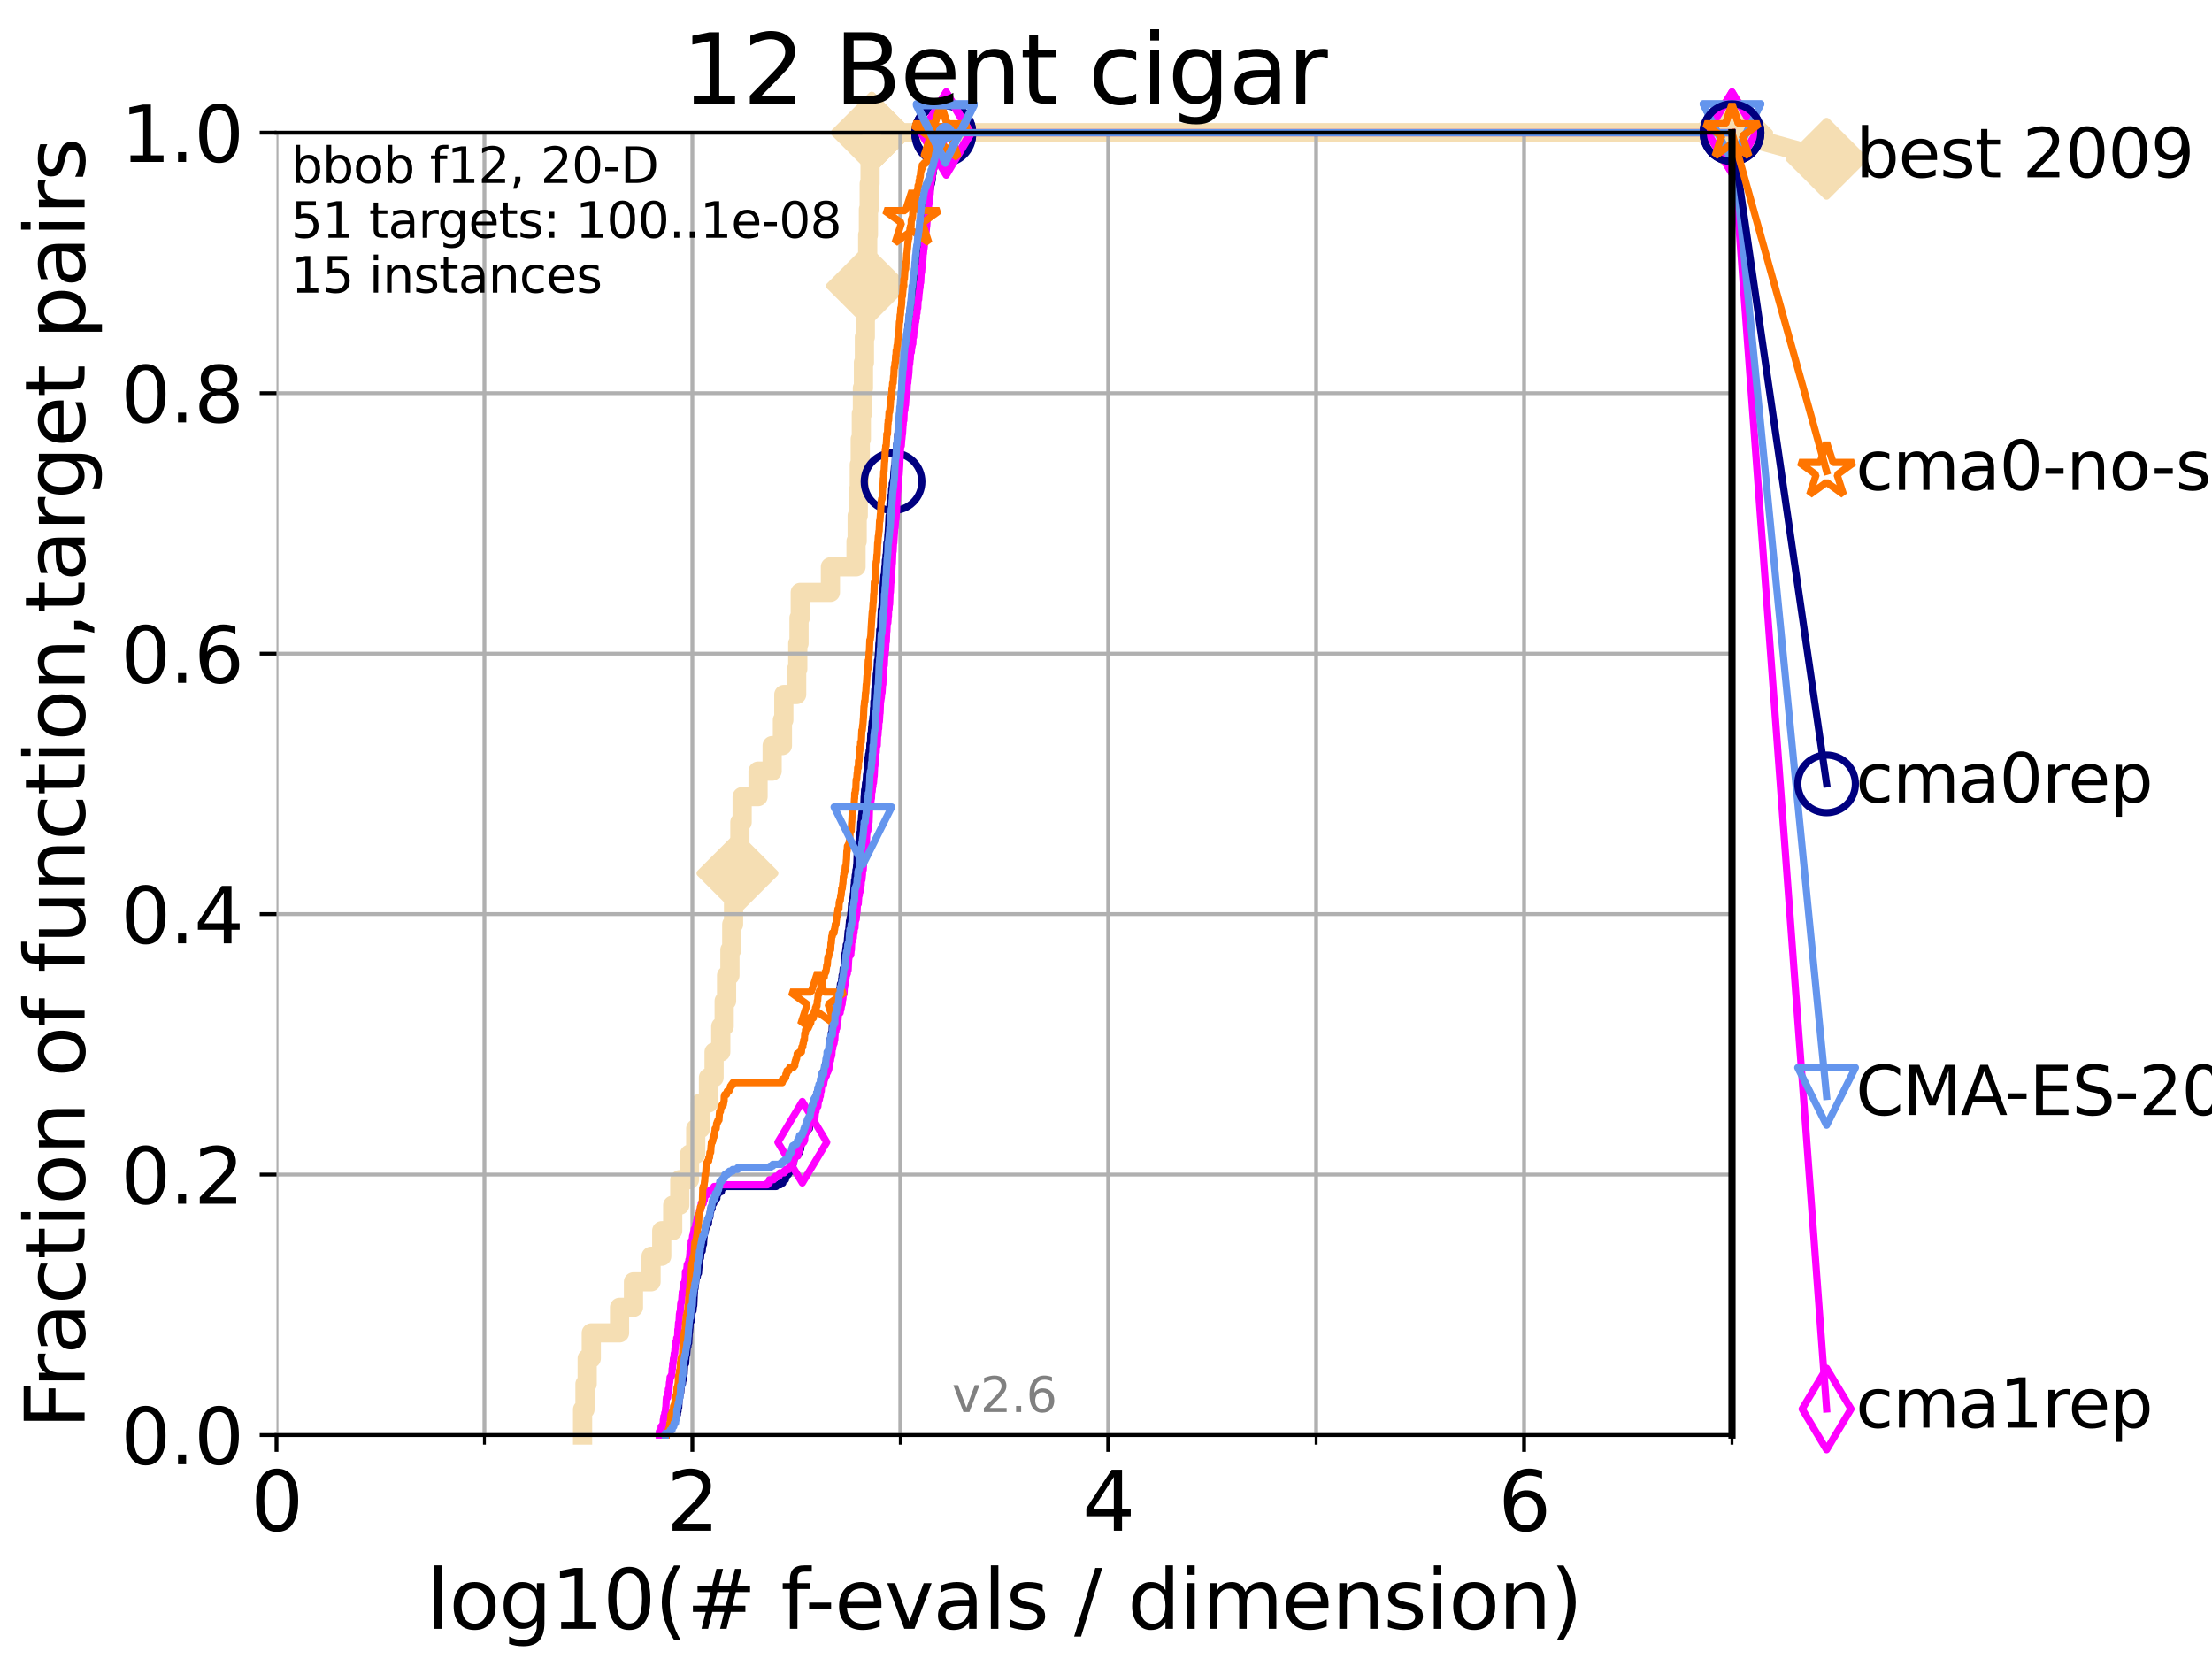 <?xml version="1.0" encoding="utf-8" standalone="no"?>
<!DOCTYPE svg PUBLIC "-//W3C//DTD SVG 1.1//EN"
  "http://www.w3.org/Graphics/SVG/1.1/DTD/svg11.dtd">
<svg xmlns:xlink="http://www.w3.org/1999/xlink" width="460.8pt" height="345.6pt" viewBox="0 0 460.8 345.6" xmlns="http://www.w3.org/2000/svg" version="1.1">
 <defs>
  <style type="text/css">*{stroke-linejoin: round; stroke-linecap: butt}</style>
 </defs>
 <g id="figure_1">
  <g id="patch_1">
   <path d="M 0 345.6 
L 460.8 345.6 
L 460.8 0 
L 0 0 
z
" style="fill: #ffffff"/>
  </g>
  <g id="axes_1">
   <g id="patch_2">
    <path d="M 57.6 298.944 
L 360.806 298.944 
L 360.806 27.648 
L 57.6 27.648 
z
" style="fill: #ffffff"/>
   </g>
   <g id="line2d_1">
    <path d="M 121.361 298.944 
L 121.361 293.624 
L 121.862 293.624 
L 121.862 288.305 
L 122.32 288.305 
L 122.32 282.985 
L 123.174 282.985 
L 123.174 277.666 
L 129.062 277.666 
L 129.062 272.346 
L 131.965 272.346 
L 131.965 267.027 
L 135.628 267.027 
L 135.628 261.707 
L 137.854 261.707 
L 137.854 256.388 
L 140.138 256.388 
L 140.138 251.068 
L 141.611 251.068 
L 141.611 245.749 
L 143.638 245.749 
L 143.638 240.429 
L 144.932 240.429 
L 144.932 235.11 
L 145.92 235.11 
L 145.92 229.79 
L 147.589 229.79 
L 147.589 224.471 
L 148.756 224.471 
L 148.756 219.151 
L 150.152 219.151 
L 150.152 213.832 
L 150.86 213.832 
L 150.86 208.512 
L 151.362 208.512 
L 151.362 203.192 
L 152.057 203.192 
L 152.057 197.873 
L 152.438 197.873 
L 152.438 192.553 
L 152.811 192.553 
L 152.811 187.234 
L 153.207 187.234 
L 153.207 181.914 
L 153.628 181.914 
L 153.628 176.595 
L 154.129 176.595 
L 154.129 171.275 
L 154.601 171.275 
L 154.601 165.956 
L 157.917 165.956 
L 157.917 160.636 
L 160.852 160.636 
L 160.852 155.317 
L 162.991 155.317 
L 162.991 149.997 
L 163.284 149.997 
L 163.284 144.678 
L 165.958 144.678 
L 165.958 139.358 
L 166.193 139.358 
L 166.193 134.039 
L 166.452 134.039 
L 166.452 128.719 
L 166.707 128.719 
L 166.707 123.4 
L 172.991 123.4 
L 172.991 118.08 
L 178.326 118.08 
L 178.326 112.76 
L 178.564 112.76 
L 178.564 107.441 
L 178.788 107.441 
L 178.788 102.121 
L 179.006 102.121 
L 179.006 96.802 
L 179.207 96.802 
L 179.207 91.482 
L 179.432 91.482 
L 179.432 86.163 
L 179.655 86.163 
L 179.655 80.843 
L 179.872 80.843 
L 179.872 75.524 
L 180.071 75.524 
L 180.071 70.204 
L 180.259 70.204 
L 180.259 64.885 
L 180.441 64.885 
L 180.441 59.565 
L 180.602 59.565 
L 180.602 54.246 
L 180.758 54.246 
L 180.758 48.926 
L 180.911 48.926 
L 180.911 43.607 
L 181.078 43.607 
L 181.078 38.287 
L 181.252 38.287 
L 181.252 32.968 
L 181.607 32.968 
L 181.607 27.648 
L 360.806 27.648 
" style="fill: none; stroke: #f5deb3; stroke-width: 4; stroke-linecap: square"/>
   </g>
   <g id="line2d_2">
    <defs>
     <path id="maa31db1525" d="M -0 7.778 
L 7.778 0 
L 0 -7.778 
L -7.778 -0 
z
" style="stroke: #f5deb3; stroke-width: 1.5; stroke-linejoin: miter"/>
    </defs>
    <g>
     <use xlink:href="#maa31db1525" x="153.628" y="181.914" style="fill: #f5deb3; stroke: #f5deb3; stroke-width: 1.5; stroke-linejoin: miter"/>
     <use xlink:href="#maa31db1525" x="180.602" y="59.565" style="fill: #f5deb3; stroke: #f5deb3; stroke-width: 1.5; stroke-linejoin: miter"/>
     <use xlink:href="#maa31db1525" x="181.607" y="27.648" style="fill: #f5deb3; stroke: #f5deb3; stroke-width: 1.5; stroke-linejoin: miter"/>
     <use xlink:href="#maa31db1525" x="181.607" y="27.648" style="fill: #f5deb3; stroke: #f5deb3; stroke-width: 1.5; stroke-linejoin: miter"/>
     <use xlink:href="#maa31db1525" x="360.806" y="27.648" style="fill: #f5deb3; stroke: #f5deb3; stroke-width: 1.5; stroke-linejoin: miter"/>
    </g>
   </g>
   <g id="line2d_3">
    <path style="fill: none; stroke: #f5deb3; stroke-width: 4; stroke-linecap: square"/>
    <g/>
   </g>
   <g id="line2d_4">
    <path d="M 360.806 27.648 
L 380.515 33.074 
" style="fill: none; stroke: #f5deb3; stroke-width: 4; stroke-linecap: square"/>
    <g>
     <use xlink:href="#maa31db1525" x="360.806" y="27.648" style="fill: #f5deb3; stroke: #f5deb3; stroke-width: 1.5; stroke-linejoin: miter"/>
     <use xlink:href="#maa31db1525" x="380.515" y="33.074" style="fill: #f5deb3; stroke: #f5deb3; stroke-width: 1.5; stroke-linejoin: miter"/>
    </g>
   </g>
   <g id="matplotlib.axis_1">
    <g id="xtick_1">
     <g id="line2d_5">
      <path d="M 57.6 298.944 
L 57.6 27.648 
" clip-path="url(#p39f32977da)" style="fill: none; stroke: #b0b0b0; stroke-width: 0.8; stroke-linecap: square"/>
     </g>
     <g id="line2d_6">
      <defs>
       <path id="m089a2e0330" d="M 0 0 
L 0 3.5 
" style="stroke: #000000; stroke-width: 0.8"/>
      </defs>
      <g>
       <use xlink:href="#m089a2e0330" x="57.6" y="298.944" style="stroke: #000000; stroke-width: 0.8"/>
      </g>
     </g>
     <g id="text_1">
      <!-- 0 -->
      <g transform="translate(52.192 318.861)scale(0.17 -0.17)">
       <defs>
        <path id="DejaVuSans-30" d="M 2034 4250 
Q 1547 4250 1301 3770 
Q 1056 3291 1056 2328 
Q 1056 1369 1301 889 
Q 1547 409 2034 409 
Q 2525 409 2770 889 
Q 3016 1369 3016 2328 
Q 3016 3291 2770 3770 
Q 2525 4250 2034 4250 
z
M 2034 4750 
Q 2819 4750 3233 4129 
Q 3647 3509 3647 2328 
Q 3647 1150 3233 529 
Q 2819 -91 2034 -91 
Q 1250 -91 836 529 
Q 422 1150 422 2328 
Q 422 3509 836 4129 
Q 1250 4750 2034 4750 
z
" transform="scale(0.016)"/>
       </defs>
       <use xlink:href="#DejaVuSans-30"/>
      </g>
     </g>
    </g>
    <g id="xtick_2">
     <g id="line2d_7">
      <path d="M 144.23 298.944 
L 144.23 27.648 
" clip-path="url(#p39f32977da)" style="fill: none; stroke: #b0b0b0; stroke-width: 0.8; stroke-linecap: square"/>
     </g>
     <g id="line2d_8">
      <g>
       <use xlink:href="#m089a2e0330" x="144.23" y="298.944" style="stroke: #000000; stroke-width: 0.8"/>
      </g>
     </g>
     <g id="text_2">
      <!-- 2 -->
      <g transform="translate(138.822 318.861)scale(0.17 -0.17)">
       <defs>
        <path id="DejaVuSans-32" d="M 1228 531 
L 3431 531 
L 3431 0 
L 469 0 
L 469 531 
Q 828 903 1448 1529 
Q 2069 2156 2228 2338 
Q 2531 2678 2651 2914 
Q 2772 3150 2772 3378 
Q 2772 3750 2511 3984 
Q 2250 4219 1831 4219 
Q 1534 4219 1204 4116 
Q 875 4013 500 3803 
L 500 4441 
Q 881 4594 1212 4672 
Q 1544 4750 1819 4750 
Q 2544 4750 2975 4387 
Q 3406 4025 3406 3419 
Q 3406 3131 3298 2873 
Q 3191 2616 2906 2266 
Q 2828 2175 2409 1742 
Q 1991 1309 1228 531 
z
" transform="scale(0.016)"/>
       </defs>
       <use xlink:href="#DejaVuSans-32"/>
      </g>
     </g>
    </g>
    <g id="xtick_3">
     <g id="line2d_9">
      <path d="M 230.861 298.944 
L 230.861 27.648 
" clip-path="url(#p39f32977da)" style="fill: none; stroke: #b0b0b0; stroke-width: 0.8; stroke-linecap: square"/>
     </g>
     <g id="line2d_10">
      <g>
       <use xlink:href="#m089a2e0330" x="230.861" y="298.944" style="stroke: #000000; stroke-width: 0.8"/>
      </g>
     </g>
     <g id="text_3">
      <!-- 4 -->
      <g transform="translate(225.453 318.861)scale(0.17 -0.17)">
       <defs>
        <path id="DejaVuSans-34" d="M 2419 4116 
L 825 1625 
L 2419 1625 
L 2419 4116 
z
M 2253 4666 
L 3047 4666 
L 3047 1625 
L 3713 1625 
L 3713 1100 
L 3047 1100 
L 3047 0 
L 2419 0 
L 2419 1100 
L 313 1100 
L 313 1709 
L 2253 4666 
z
" transform="scale(0.016)"/>
       </defs>
       <use xlink:href="#DejaVuSans-34"/>
      </g>
     </g>
    </g>
    <g id="xtick_4">
     <g id="line2d_11">
      <path d="M 317.491 298.944 
L 317.491 27.648 
" clip-path="url(#p39f32977da)" style="fill: none; stroke: #b0b0b0; stroke-width: 0.8; stroke-linecap: square"/>
     </g>
     <g id="line2d_12">
      <g>
       <use xlink:href="#m089a2e0330" x="317.491" y="298.944" style="stroke: #000000; stroke-width: 0.8"/>
      </g>
     </g>
     <g id="text_4">
      <!-- 6 -->
      <g transform="translate(312.083 318.861)scale(0.17 -0.17)">
       <defs>
        <path id="DejaVuSans-36" d="M 2113 2584 
Q 1688 2584 1439 2293 
Q 1191 2003 1191 1497 
Q 1191 994 1439 701 
Q 1688 409 2113 409 
Q 2538 409 2786 701 
Q 3034 994 3034 1497 
Q 3034 2003 2786 2293 
Q 2538 2584 2113 2584 
z
M 3366 4563 
L 3366 3988 
Q 3128 4100 2886 4159 
Q 2644 4219 2406 4219 
Q 1781 4219 1451 3797 
Q 1122 3375 1075 2522 
Q 1259 2794 1537 2939 
Q 1816 3084 2150 3084 
Q 2853 3084 3261 2657 
Q 3669 2231 3669 1497 
Q 3669 778 3244 343 
Q 2819 -91 2113 -91 
Q 1303 -91 875 529 
Q 447 1150 447 2328 
Q 447 3434 972 4092 
Q 1497 4750 2381 4750 
Q 2619 4750 2861 4703 
Q 3103 4656 3366 4563 
z
" transform="scale(0.016)"/>
       </defs>
       <use xlink:href="#DejaVuSans-36"/>
      </g>
     </g>
    </g>
    <g id="xtick_5">
     <g id="line2d_13">
      <path d="M 100.915 298.944 
L 100.915 27.648 
" clip-path="url(#p39f32977da)" style="fill: none; stroke: #b0b0b0; stroke-width: 0.8; stroke-linecap: square"/>
     </g>
     <g id="line2d_14">
      <defs>
       <path id="m3ef4fb42b4" d="M 0 0 
L 0 2 
" style="stroke: #000000; stroke-width: 0.6"/>
      </defs>
      <g>
       <use xlink:href="#m3ef4fb42b4" x="100.915" y="298.944" style="stroke: #000000; stroke-width: 0.6"/>
      </g>
     </g>
    </g>
    <g id="xtick_6">
     <g id="line2d_15">
      <path d="M 187.546 298.944 
L 187.546 27.648 
" clip-path="url(#p39f32977da)" style="fill: none; stroke: #b0b0b0; stroke-width: 0.8; stroke-linecap: square"/>
     </g>
     <g id="line2d_16">
      <g>
       <use xlink:href="#m3ef4fb42b4" x="187.546" y="298.944" style="stroke: #000000; stroke-width: 0.6"/>
      </g>
     </g>
    </g>
    <g id="xtick_7">
     <g id="line2d_17">
      <path d="M 274.176 298.944 
L 274.176 27.648 
" clip-path="url(#p39f32977da)" style="fill: none; stroke: #b0b0b0; stroke-width: 0.8; stroke-linecap: square"/>
     </g>
     <g id="line2d_18">
      <g>
       <use xlink:href="#m3ef4fb42b4" x="274.176" y="298.944" style="stroke: #000000; stroke-width: 0.6"/>
      </g>
     </g>
    </g>
    <g id="xtick_8">
     <g id="line2d_19">
      <path d="M 360.806 298.944 
L 360.806 27.648 
" clip-path="url(#p39f32977da)" style="fill: none; stroke: #b0b0b0; stroke-width: 0.8; stroke-linecap: square"/>
     </g>
     <g id="line2d_20">
      <g>
       <use xlink:href="#m3ef4fb42b4" x="360.806" y="298.944" style="stroke: #000000; stroke-width: 0.6"/>
      </g>
     </g>
    </g>
    <g id="text_5">
     <!-- log10(# f-evals / dimension) -->
     <g transform="translate(88.823 339.314)scale(0.17 -0.17)">
      <defs>
       <path id="DejaVuSans-6c" d="M 603 4863 
L 1178 4863 
L 1178 0 
L 603 0 
L 603 4863 
z
" transform="scale(0.016)"/>
       <path id="DejaVuSans-6f" d="M 1959 3097 
Q 1497 3097 1228 2736 
Q 959 2375 959 1747 
Q 959 1119 1226 758 
Q 1494 397 1959 397 
Q 2419 397 2687 759 
Q 2956 1122 2956 1747 
Q 2956 2369 2687 2733 
Q 2419 3097 1959 3097 
z
M 1959 3584 
Q 2709 3584 3137 3096 
Q 3566 2609 3566 1747 
Q 3566 888 3137 398 
Q 2709 -91 1959 -91 
Q 1206 -91 779 398 
Q 353 888 353 1747 
Q 353 2609 779 3096 
Q 1206 3584 1959 3584 
z
" transform="scale(0.016)"/>
       <path id="DejaVuSans-67" d="M 2906 1791 
Q 2906 2416 2648 2759 
Q 2391 3103 1925 3103 
Q 1463 3103 1205 2759 
Q 947 2416 947 1791 
Q 947 1169 1205 825 
Q 1463 481 1925 481 
Q 2391 481 2648 825 
Q 2906 1169 2906 1791 
z
M 3481 434 
Q 3481 -459 3084 -895 
Q 2688 -1331 1869 -1331 
Q 1566 -1331 1297 -1286 
Q 1028 -1241 775 -1147 
L 775 -588 
Q 1028 -725 1275 -790 
Q 1522 -856 1778 -856 
Q 2344 -856 2625 -561 
Q 2906 -266 2906 331 
L 2906 616 
Q 2728 306 2450 153 
Q 2172 0 1784 0 
Q 1141 0 747 490 
Q 353 981 353 1791 
Q 353 2603 747 3093 
Q 1141 3584 1784 3584 
Q 2172 3584 2450 3431 
Q 2728 3278 2906 2969 
L 2906 3500 
L 3481 3500 
L 3481 434 
z
" transform="scale(0.016)"/>
       <path id="DejaVuSans-31" d="M 794 531 
L 1825 531 
L 1825 4091 
L 703 3866 
L 703 4441 
L 1819 4666 
L 2450 4666 
L 2450 531 
L 3481 531 
L 3481 0 
L 794 0 
L 794 531 
z
" transform="scale(0.016)"/>
       <path id="DejaVuSans-28" d="M 1984 4856 
Q 1566 4138 1362 3434 
Q 1159 2731 1159 2009 
Q 1159 1288 1364 580 
Q 1569 -128 1984 -844 
L 1484 -844 
Q 1016 -109 783 600 
Q 550 1309 550 2009 
Q 550 2706 781 3412 
Q 1013 4119 1484 4856 
L 1984 4856 
z
" transform="scale(0.016)"/>
       <path id="DejaVuSans-23" d="M 3272 2816 
L 2363 2816 
L 2100 1772 
L 3016 1772 
L 3272 2816 
z
M 2803 4594 
L 2478 3297 
L 3391 3297 
L 3719 4594 
L 4219 4594 
L 3897 3297 
L 4872 3297 
L 4872 2816 
L 3775 2816 
L 3519 1772 
L 4513 1772 
L 4513 1294 
L 3397 1294 
L 3072 0 
L 2572 0 
L 2894 1294 
L 1978 1294 
L 1656 0 
L 1153 0 
L 1478 1294 
L 494 1294 
L 494 1772 
L 1594 1772 
L 1856 2816 
L 850 2816 
L 850 3297 
L 1978 3297 
L 2297 4594 
L 2803 4594 
z
" transform="scale(0.016)"/>
       <path id="DejaVuSans-20" transform="scale(0.016)"/>
       <path id="DejaVuSans-66" d="M 2375 4863 
L 2375 4384 
L 1825 4384 
Q 1516 4384 1395 4259 
Q 1275 4134 1275 3809 
L 1275 3500 
L 2222 3500 
L 2222 3053 
L 1275 3053 
L 1275 0 
L 697 0 
L 697 3053 
L 147 3053 
L 147 3500 
L 697 3500 
L 697 3744 
Q 697 4328 969 4595 
Q 1241 4863 1831 4863 
L 2375 4863 
z
" transform="scale(0.016)"/>
       <path id="DejaVuSans-2d" d="M 313 2009 
L 1997 2009 
L 1997 1497 
L 313 1497 
L 313 2009 
z
" transform="scale(0.016)"/>
       <path id="DejaVuSans-65" d="M 3597 1894 
L 3597 1613 
L 953 1613 
Q 991 1019 1311 708 
Q 1631 397 2203 397 
Q 2534 397 2845 478 
Q 3156 559 3463 722 
L 3463 178 
Q 3153 47 2828 -22 
Q 2503 -91 2169 -91 
Q 1331 -91 842 396 
Q 353 884 353 1716 
Q 353 2575 817 3079 
Q 1281 3584 2069 3584 
Q 2775 3584 3186 3129 
Q 3597 2675 3597 1894 
z
M 3022 2063 
Q 3016 2534 2758 2815 
Q 2500 3097 2075 3097 
Q 1594 3097 1305 2825 
Q 1016 2553 972 2059 
L 3022 2063 
z
" transform="scale(0.016)"/>
       <path id="DejaVuSans-76" d="M 191 3500 
L 800 3500 
L 1894 563 
L 2988 3500 
L 3597 3500 
L 2284 0 
L 1503 0 
L 191 3500 
z
" transform="scale(0.016)"/>
       <path id="DejaVuSans-61" d="M 2194 1759 
Q 1497 1759 1228 1600 
Q 959 1441 959 1056 
Q 959 750 1161 570 
Q 1363 391 1709 391 
Q 2188 391 2477 730 
Q 2766 1069 2766 1631 
L 2766 1759 
L 2194 1759 
z
M 3341 1997 
L 3341 0 
L 2766 0 
L 2766 531 
Q 2569 213 2275 61 
Q 1981 -91 1556 -91 
Q 1019 -91 701 211 
Q 384 513 384 1019 
Q 384 1609 779 1909 
Q 1175 2209 1959 2209 
L 2766 2209 
L 2766 2266 
Q 2766 2663 2505 2880 
Q 2244 3097 1772 3097 
Q 1472 3097 1187 3025 
Q 903 2953 641 2809 
L 641 3341 
Q 956 3463 1253 3523 
Q 1550 3584 1831 3584 
Q 2591 3584 2966 3190 
Q 3341 2797 3341 1997 
z
" transform="scale(0.016)"/>
       <path id="DejaVuSans-73" d="M 2834 3397 
L 2834 2853 
Q 2591 2978 2328 3040 
Q 2066 3103 1784 3103 
Q 1356 3103 1142 2972 
Q 928 2841 928 2578 
Q 928 2378 1081 2264 
Q 1234 2150 1697 2047 
L 1894 2003 
Q 2506 1872 2764 1633 
Q 3022 1394 3022 966 
Q 3022 478 2636 193 
Q 2250 -91 1575 -91 
Q 1294 -91 989 -36 
Q 684 19 347 128 
L 347 722 
Q 666 556 975 473 
Q 1284 391 1588 391 
Q 1994 391 2212 530 
Q 2431 669 2431 922 
Q 2431 1156 2273 1281 
Q 2116 1406 1581 1522 
L 1381 1569 
Q 847 1681 609 1914 
Q 372 2147 372 2553 
Q 372 3047 722 3315 
Q 1072 3584 1716 3584 
Q 2034 3584 2315 3537 
Q 2597 3491 2834 3397 
z
" transform="scale(0.016)"/>
       <path id="DejaVuSans-2f" d="M 1625 4666 
L 2156 4666 
L 531 -594 
L 0 -594 
L 1625 4666 
z
" transform="scale(0.016)"/>
       <path id="DejaVuSans-64" d="M 2906 2969 
L 2906 4863 
L 3481 4863 
L 3481 0 
L 2906 0 
L 2906 525 
Q 2725 213 2448 61 
Q 2172 -91 1784 -91 
Q 1150 -91 751 415 
Q 353 922 353 1747 
Q 353 2572 751 3078 
Q 1150 3584 1784 3584 
Q 2172 3584 2448 3432 
Q 2725 3281 2906 2969 
z
M 947 1747 
Q 947 1113 1208 752 
Q 1469 391 1925 391 
Q 2381 391 2643 752 
Q 2906 1113 2906 1747 
Q 2906 2381 2643 2742 
Q 2381 3103 1925 3103 
Q 1469 3103 1208 2742 
Q 947 2381 947 1747 
z
" transform="scale(0.016)"/>
       <path id="DejaVuSans-69" d="M 603 3500 
L 1178 3500 
L 1178 0 
L 603 0 
L 603 3500 
z
M 603 4863 
L 1178 4863 
L 1178 4134 
L 603 4134 
L 603 4863 
z
" transform="scale(0.016)"/>
       <path id="DejaVuSans-6d" d="M 3328 2828 
Q 3544 3216 3844 3400 
Q 4144 3584 4550 3584 
Q 5097 3584 5394 3201 
Q 5691 2819 5691 2113 
L 5691 0 
L 5113 0 
L 5113 2094 
Q 5113 2597 4934 2840 
Q 4756 3084 4391 3084 
Q 3944 3084 3684 2787 
Q 3425 2491 3425 1978 
L 3425 0 
L 2847 0 
L 2847 2094 
Q 2847 2600 2669 2842 
Q 2491 3084 2119 3084 
Q 1678 3084 1418 2786 
Q 1159 2488 1159 1978 
L 1159 0 
L 581 0 
L 581 3500 
L 1159 3500 
L 1159 2956 
Q 1356 3278 1631 3431 
Q 1906 3584 2284 3584 
Q 2666 3584 2933 3390 
Q 3200 3197 3328 2828 
z
" transform="scale(0.016)"/>
       <path id="DejaVuSans-6e" d="M 3513 2113 
L 3513 0 
L 2938 0 
L 2938 2094 
Q 2938 2591 2744 2837 
Q 2550 3084 2163 3084 
Q 1697 3084 1428 2787 
Q 1159 2491 1159 1978 
L 1159 0 
L 581 0 
L 581 3500 
L 1159 3500 
L 1159 2956 
Q 1366 3272 1645 3428 
Q 1925 3584 2291 3584 
Q 2894 3584 3203 3211 
Q 3513 2838 3513 2113 
z
" transform="scale(0.016)"/>
       <path id="DejaVuSans-29" d="M 513 4856 
L 1013 4856 
Q 1481 4119 1714 3412 
Q 1947 2706 1947 2009 
Q 1947 1309 1714 600 
Q 1481 -109 1013 -844 
L 513 -844 
Q 928 -128 1133 580 
Q 1338 1288 1338 2009 
Q 1338 2731 1133 3434 
Q 928 4138 513 4856 
z
" transform="scale(0.016)"/>
      </defs>
      <use xlink:href="#DejaVuSans-6c"/>
      <use xlink:href="#DejaVuSans-6f" x="27.783"/>
      <use xlink:href="#DejaVuSans-67" x="88.965"/>
      <use xlink:href="#DejaVuSans-31" x="152.441"/>
      <use xlink:href="#DejaVuSans-30" x="216.064"/>
      <use xlink:href="#DejaVuSans-28" x="279.688"/>
      <use xlink:href="#DejaVuSans-23" x="318.701"/>
      <use xlink:href="#DejaVuSans-20" x="402.49"/>
      <use xlink:href="#DejaVuSans-66" x="434.277"/>
      <use xlink:href="#DejaVuSans-2d" x="463.982"/>
      <use xlink:href="#DejaVuSans-65" x="500.066"/>
      <use xlink:href="#DejaVuSans-76" x="561.59"/>
      <use xlink:href="#DejaVuSans-61" x="620.77"/>
      <use xlink:href="#DejaVuSans-6c" x="682.049"/>
      <use xlink:href="#DejaVuSans-73" x="709.832"/>
      <use xlink:href="#DejaVuSans-20" x="761.932"/>
      <use xlink:href="#DejaVuSans-2f" x="793.719"/>
      <use xlink:href="#DejaVuSans-20" x="827.41"/>
      <use xlink:href="#DejaVuSans-64" x="859.197"/>
      <use xlink:href="#DejaVuSans-69" x="922.674"/>
      <use xlink:href="#DejaVuSans-6d" x="950.457"/>
      <use xlink:href="#DejaVuSans-65" x="1047.869"/>
      <use xlink:href="#DejaVuSans-6e" x="1109.393"/>
      <use xlink:href="#DejaVuSans-73" x="1172.771"/>
      <use xlink:href="#DejaVuSans-69" x="1224.871"/>
      <use xlink:href="#DejaVuSans-6f" x="1252.654"/>
      <use xlink:href="#DejaVuSans-6e" x="1313.836"/>
      <use xlink:href="#DejaVuSans-29" x="1377.215"/>
     </g>
    </g>
   </g>
   <g id="matplotlib.axis_2">
    <g id="ytick_1">
     <g id="line2d_21">
      <path d="M 57.6 298.944 
L 360.806 298.944 
" clip-path="url(#p39f32977da)" style="fill: none; stroke: #b0b0b0; stroke-width: 0.8; stroke-linecap: square"/>
     </g>
     <g id="line2d_22">
      <defs>
       <path id="m29765583ab" d="M 0 0 
L -3.5 0 
" style="stroke: #000000; stroke-width: 0.8"/>
      </defs>
      <g>
       <use xlink:href="#m29765583ab" x="57.6" y="298.944" style="stroke: #000000; stroke-width: 0.8"/>
      </g>
     </g>
     <g id="text_6">
      <!-- 0.0 -->
      <g transform="translate(25.155 305.023)scale(0.16 -0.16)">
       <defs>
        <path id="DejaVuSans-2e" d="M 684 794 
L 1344 794 
L 1344 0 
L 684 0 
L 684 794 
z
" transform="scale(0.016)"/>
       </defs>
       <use xlink:href="#DejaVuSans-30"/>
       <use xlink:href="#DejaVuSans-2e" x="63.623"/>
       <use xlink:href="#DejaVuSans-30" x="95.41"/>
      </g>
     </g>
    </g>
    <g id="ytick_2">
     <g id="line2d_23">
      <path d="M 57.6 244.685 
L 360.806 244.685 
" clip-path="url(#p39f32977da)" style="fill: none; stroke: #b0b0b0; stroke-width: 0.8; stroke-linecap: square"/>
     </g>
     <g id="line2d_24">
      <g>
       <use xlink:href="#m29765583ab" x="57.6" y="244.685" style="stroke: #000000; stroke-width: 0.8"/>
      </g>
     </g>
     <g id="text_7">
      <!-- 0.2 -->
      <g transform="translate(25.155 250.764)scale(0.16 -0.16)">
       <use xlink:href="#DejaVuSans-30"/>
       <use xlink:href="#DejaVuSans-2e" x="63.623"/>
       <use xlink:href="#DejaVuSans-32" x="95.41"/>
      </g>
     </g>
    </g>
    <g id="ytick_3">
     <g id="line2d_25">
      <path d="M 57.6 190.426 
L 360.806 190.426 
" clip-path="url(#p39f32977da)" style="fill: none; stroke: #b0b0b0; stroke-width: 0.8; stroke-linecap: square"/>
     </g>
     <g id="line2d_26">
      <g>
       <use xlink:href="#m29765583ab" x="57.6" y="190.426" style="stroke: #000000; stroke-width: 0.8"/>
      </g>
     </g>
     <g id="text_8">
      <!-- 0.4 -->
      <g transform="translate(25.155 196.504)scale(0.16 -0.16)">
       <use xlink:href="#DejaVuSans-30"/>
       <use xlink:href="#DejaVuSans-2e" x="63.623"/>
       <use xlink:href="#DejaVuSans-34" x="95.41"/>
      </g>
     </g>
    </g>
    <g id="ytick_4">
     <g id="line2d_27">
      <path d="M 57.6 136.166 
L 360.806 136.166 
" clip-path="url(#p39f32977da)" style="fill: none; stroke: #b0b0b0; stroke-width: 0.8; stroke-linecap: square"/>
     </g>
     <g id="line2d_28">
      <g>
       <use xlink:href="#m29765583ab" x="57.6" y="136.166" style="stroke: #000000; stroke-width: 0.8"/>
      </g>
     </g>
     <g id="text_9">
      <!-- 0.6 -->
      <g transform="translate(25.155 142.245)scale(0.16 -0.16)">
       <use xlink:href="#DejaVuSans-30"/>
       <use xlink:href="#DejaVuSans-2e" x="63.623"/>
       <use xlink:href="#DejaVuSans-36" x="95.41"/>
      </g>
     </g>
    </g>
    <g id="ytick_5">
     <g id="line2d_29">
      <path d="M 57.6 81.907 
L 360.806 81.907 
" clip-path="url(#p39f32977da)" style="fill: none; stroke: #b0b0b0; stroke-width: 0.8; stroke-linecap: square"/>
     </g>
     <g id="line2d_30">
      <g>
       <use xlink:href="#m29765583ab" x="57.6" y="81.907" style="stroke: #000000; stroke-width: 0.8"/>
      </g>
     </g>
     <g id="text_10">
      <!-- 0.8 -->
      <g transform="translate(25.155 87.986)scale(0.16 -0.16)">
       <defs>
        <path id="DejaVuSans-38" d="M 2034 2216 
Q 1584 2216 1326 1975 
Q 1069 1734 1069 1313 
Q 1069 891 1326 650 
Q 1584 409 2034 409 
Q 2484 409 2743 651 
Q 3003 894 3003 1313 
Q 3003 1734 2745 1975 
Q 2488 2216 2034 2216 
z
M 1403 2484 
Q 997 2584 770 2862 
Q 544 3141 544 3541 
Q 544 4100 942 4425 
Q 1341 4750 2034 4750 
Q 2731 4750 3128 4425 
Q 3525 4100 3525 3541 
Q 3525 3141 3298 2862 
Q 3072 2584 2669 2484 
Q 3125 2378 3379 2068 
Q 3634 1759 3634 1313 
Q 3634 634 3220 271 
Q 2806 -91 2034 -91 
Q 1263 -91 848 271 
Q 434 634 434 1313 
Q 434 1759 690 2068 
Q 947 2378 1403 2484 
z
M 1172 3481 
Q 1172 3119 1398 2916 
Q 1625 2713 2034 2713 
Q 2441 2713 2670 2916 
Q 2900 3119 2900 3481 
Q 2900 3844 2670 4047 
Q 2441 4250 2034 4250 
Q 1625 4250 1398 4047 
Q 1172 3844 1172 3481 
z
" transform="scale(0.016)"/>
       </defs>
       <use xlink:href="#DejaVuSans-30"/>
       <use xlink:href="#DejaVuSans-2e" x="63.623"/>
       <use xlink:href="#DejaVuSans-38" x="95.41"/>
      </g>
     </g>
    </g>
    <g id="ytick_6">
     <g id="line2d_31">
      <path d="M 57.6 27.648 
L 360.806 27.648 
" clip-path="url(#p39f32977da)" style="fill: none; stroke: #b0b0b0; stroke-width: 0.8; stroke-linecap: square"/>
     </g>
     <g id="line2d_32">
      <g>
       <use xlink:href="#m29765583ab" x="57.6" y="27.648" style="stroke: #000000; stroke-width: 0.8"/>
      </g>
     </g>
     <g id="text_11">
      <!-- 1.0 -->
      <g transform="translate(25.155 33.727)scale(0.16 -0.16)">
       <use xlink:href="#DejaVuSans-31"/>
       <use xlink:href="#DejaVuSans-2e" x="63.623"/>
       <use xlink:href="#DejaVuSans-30" x="95.41"/>
      </g>
     </g>
    </g>
    <g id="text_12">
     <!-- Fraction of function,target pairs -->
     <g transform="translate(17.62 297.681)rotate(-90)scale(0.17 -0.17)">
      <defs>
       <path id="DejaVuSans-46" d="M 628 4666 
L 3309 4666 
L 3309 4134 
L 1259 4134 
L 1259 2759 
L 3109 2759 
L 3109 2228 
L 1259 2228 
L 1259 0 
L 628 0 
L 628 4666 
z
" transform="scale(0.016)"/>
       <path id="DejaVuSans-72" d="M 2631 2963 
Q 2534 3019 2420 3045 
Q 2306 3072 2169 3072 
Q 1681 3072 1420 2755 
Q 1159 2438 1159 1844 
L 1159 0 
L 581 0 
L 581 3500 
L 1159 3500 
L 1159 2956 
Q 1341 3275 1631 3429 
Q 1922 3584 2338 3584 
Q 2397 3584 2469 3576 
Q 2541 3569 2628 3553 
L 2631 2963 
z
" transform="scale(0.016)"/>
       <path id="DejaVuSans-63" d="M 3122 3366 
L 3122 2828 
Q 2878 2963 2633 3030 
Q 2388 3097 2138 3097 
Q 1578 3097 1268 2742 
Q 959 2388 959 1747 
Q 959 1106 1268 751 
Q 1578 397 2138 397 
Q 2388 397 2633 464 
Q 2878 531 3122 666 
L 3122 134 
Q 2881 22 2623 -34 
Q 2366 -91 2075 -91 
Q 1284 -91 818 406 
Q 353 903 353 1747 
Q 353 2603 823 3093 
Q 1294 3584 2113 3584 
Q 2378 3584 2631 3529 
Q 2884 3475 3122 3366 
z
" transform="scale(0.016)"/>
       <path id="DejaVuSans-74" d="M 1172 4494 
L 1172 3500 
L 2356 3500 
L 2356 3053 
L 1172 3053 
L 1172 1153 
Q 1172 725 1289 603 
Q 1406 481 1766 481 
L 2356 481 
L 2356 0 
L 1766 0 
Q 1100 0 847 248 
Q 594 497 594 1153 
L 594 3053 
L 172 3053 
L 172 3500 
L 594 3500 
L 594 4494 
L 1172 4494 
z
" transform="scale(0.016)"/>
       <path id="DejaVuSans-75" d="M 544 1381 
L 544 3500 
L 1119 3500 
L 1119 1403 
Q 1119 906 1312 657 
Q 1506 409 1894 409 
Q 2359 409 2629 706 
Q 2900 1003 2900 1516 
L 2900 3500 
L 3475 3500 
L 3475 0 
L 2900 0 
L 2900 538 
Q 2691 219 2414 64 
Q 2138 -91 1772 -91 
Q 1169 -91 856 284 
Q 544 659 544 1381 
z
M 1991 3584 
L 1991 3584 
z
" transform="scale(0.016)"/>
       <path id="DejaVuSans-2c" d="M 750 794 
L 1409 794 
L 1409 256 
L 897 -744 
L 494 -744 
L 750 256 
L 750 794 
z
" transform="scale(0.016)"/>
       <path id="DejaVuSans-70" d="M 1159 525 
L 1159 -1331 
L 581 -1331 
L 581 3500 
L 1159 3500 
L 1159 2969 
Q 1341 3281 1617 3432 
Q 1894 3584 2278 3584 
Q 2916 3584 3314 3078 
Q 3713 2572 3713 1747 
Q 3713 922 3314 415 
Q 2916 -91 2278 -91 
Q 1894 -91 1617 61 
Q 1341 213 1159 525 
z
M 3116 1747 
Q 3116 2381 2855 2742 
Q 2594 3103 2138 3103 
Q 1681 3103 1420 2742 
Q 1159 2381 1159 1747 
Q 1159 1113 1420 752 
Q 1681 391 2138 391 
Q 2594 391 2855 752 
Q 3116 1113 3116 1747 
z
" transform="scale(0.016)"/>
      </defs>
      <use xlink:href="#DejaVuSans-46"/>
      <use xlink:href="#DejaVuSans-72" x="50.27"/>
      <use xlink:href="#DejaVuSans-61" x="91.383"/>
      <use xlink:href="#DejaVuSans-63" x="152.662"/>
      <use xlink:href="#DejaVuSans-74" x="207.643"/>
      <use xlink:href="#DejaVuSans-69" x="246.852"/>
      <use xlink:href="#DejaVuSans-6f" x="274.635"/>
      <use xlink:href="#DejaVuSans-6e" x="335.816"/>
      <use xlink:href="#DejaVuSans-20" x="399.195"/>
      <use xlink:href="#DejaVuSans-6f" x="430.982"/>
      <use xlink:href="#DejaVuSans-66" x="492.164"/>
      <use xlink:href="#DejaVuSans-20" x="527.369"/>
      <use xlink:href="#DejaVuSans-66" x="559.156"/>
      <use xlink:href="#DejaVuSans-75" x="594.361"/>
      <use xlink:href="#DejaVuSans-6e" x="657.74"/>
      <use xlink:href="#DejaVuSans-63" x="721.119"/>
      <use xlink:href="#DejaVuSans-74" x="776.1"/>
      <use xlink:href="#DejaVuSans-69" x="815.309"/>
      <use xlink:href="#DejaVuSans-6f" x="843.092"/>
      <use xlink:href="#DejaVuSans-6e" x="904.273"/>
      <use xlink:href="#DejaVuSans-2c" x="967.652"/>
      <use xlink:href="#DejaVuSans-74" x="999.439"/>
      <use xlink:href="#DejaVuSans-61" x="1038.648"/>
      <use xlink:href="#DejaVuSans-72" x="1099.928"/>
      <use xlink:href="#DejaVuSans-67" x="1139.291"/>
      <use xlink:href="#DejaVuSans-65" x="1202.768"/>
      <use xlink:href="#DejaVuSans-74" x="1264.291"/>
      <use xlink:href="#DejaVuSans-20" x="1303.5"/>
      <use xlink:href="#DejaVuSans-70" x="1335.287"/>
      <use xlink:href="#DejaVuSans-61" x="1398.764"/>
      <use xlink:href="#DejaVuSans-69" x="1460.043"/>
      <use xlink:href="#DejaVuSans-72" x="1487.826"/>
      <use xlink:href="#DejaVuSans-73" x="1528.939"/>
     </g>
    </g>
   </g>
   <g id="line2d_33">
    <defs>
     <path id="m508c618ea2" d="M 0 1.5 
C 0.398 1.5 0.779 1.342 1.061 1.061 
C 1.342 0.779 1.5 0.398 1.5 0 
C 1.5 -0.398 1.342 -0.779 1.061 -1.061 
C 0.779 -1.342 0.398 -1.5 0 -1.5 
C -0.398 -1.5 -0.779 -1.342 -1.061 -1.061 
C -1.342 -0.779 -1.5 -0.398 -1.5 0 
C -1.5 0.398 -1.342 0.779 -1.061 1.061 
C -0.779 1.342 -0.398 1.5 0 1.5 
z
" style="stroke: #f5deb3"/>
    </defs>
    <g>
     <use xlink:href="#m508c618ea2" x="181.607" y="27.648" style="fill: #f5deb3; stroke: #f5deb3"/>
     <use xlink:href="#m508c618ea2" x="181.607" y="27.648" style="fill: #f5deb3; stroke: #f5deb3"/>
    </g>
   </g>
   <g id="line2d_34">
    <defs>
     <path id="med6a457969" d="M 0 1.5 
C 0.398 1.5 0.779 1.342 1.061 1.061 
C 1.342 0.779 1.5 0.398 1.5 0 
C 1.5 -0.398 1.342 -0.779 1.061 -1.061 
C 0.779 -1.342 0.398 -1.5 0 -1.5 
C -0.398 -1.5 -0.779 -1.342 -1.061 -1.061 
C -1.342 -0.779 -1.5 -0.398 -1.5 0 
C -1.5 0.398 -1.342 0.779 -1.061 1.061 
C -0.779 1.342 -0.398 1.5 0 1.5 
z
" style="stroke: #000080"/>
    </defs>
    <g>
     <use xlink:href="#med6a457969" x="196.612" y="27.648" style="fill: #000080; stroke: #000080"/>
     <use xlink:href="#med6a457969" x="196.612" y="27.648" style="fill: #000080; stroke: #000080"/>
    </g>
   </g>
   <g id="line2d_35">
    <path d="M 138.272 298.944 
L 138.272 298.589 
L 138.464 298.589 
L 138.464 298.235 
L 139.142 298.235 
L 139.142 297.88 
L 139.326 297.88 
L 139.326 297.525 
L 139.556 297.525 
L 139.617 296.816 
L 139.808 296.816 
L 139.867 295.752 
L 140.091 295.752 
L 140.091 295.398 
L 140.554 295.398 
L 140.554 295.043 
L 140.883 295.043 
L 140.883 294.688 
L 141.118 294.688 
L 141.118 293.979 
L 141.239 293.979 
L 141.294 293.27 
L 141.382 293.27 
L 141.491 291.142 
L 141.6 291.142 
L 141.686 290.078 
L 141.815 290.078 
L 141.9 288.305 
L 142.154 288.305 
L 142.217 287.596 
L 142.269 287.596 
L 142.363 286.886 
L 142.405 286.886 
L 142.456 286.177 
L 142.518 286.177 
L 142.611 284.049 
L 142.835 284.049 
L 142.946 282.276 
L 143.046 282.276 
L 143.156 280.858 
L 143.166 280.858 
L 143.166 280.503 
L 143.305 280.503 
L 143.325 279.794 
L 143.462 279.794 
L 143.57 277.666 
L 143.609 277.666 
L 143.716 276.602 
L 143.725 276.602 
L 143.773 275.183 
L 144.022 275.183 
L 144.089 273.765 
L 144.136 273.765 
L 144.23 273.056 
L 144.371 273.056 
L 144.445 271.992 
L 144.52 271.992 
L 144.631 269.509 
L 144.64 269.509 
L 144.677 268.445 
L 144.777 268.445 
L 144.878 267.381 
L 144.905 267.381 
L 145.004 266.318 
L 145.067 266.318 
L 145.067 265.963 
L 145.264 265.963 
L 145.3 265.254 
L 145.503 265.254 
L 145.608 263.835 
L 145.678 263.835 
L 145.782 262.417 
L 145.8 262.417 
L 145.8 262.062 
L 145.929 262.062 
L 146.006 260.643 
L 146.278 260.643 
L 146.371 259.579 
L 146.413 259.579 
L 146.413 259.225 
L 146.554 259.225 
L 146.637 257.806 
L 146.67 257.806 
L 146.778 256.742 
L 146.9 256.742 
L 146.99 256.033 
L 147.039 256.033 
L 147.063 254.969 
L 147.566 254.969 
L 147.668 253.905 
L 147.699 253.905 
L 147.699 253.551 
L 147.871 253.551 
L 147.963 252.487 
L 148.04 252.487 
L 148.102 251.778 
L 148.338 251.778 
L 148.36 251.068 
L 148.451 251.068 
L 148.451 250.714 
L 148.675 250.714 
L 148.771 250.004 
L 149.122 250.004 
L 149.122 249.65 
L 149.339 249.65 
L 149.339 248.94 
L 149.489 248.94 
L 149.489 248.586 
L 149.722 248.586 
L 149.722 248.231 
L 150.289 248.231 
L 150.391 247.522 
L 150.647 247.522 
L 150.647 247.167 
L 161.699 247.167 
L 161.699 246.813 
L 162.531 246.813 
L 162.531 246.458 
L 163.068 246.458 
L 163.095 245.749 
L 163.619 245.749 
L 163.619 245.394 
L 163.74 245.394 
L 163.74 245.039 
L 163.866 245.039 
L 163.866 244.685 
L 164.23 244.685 
L 164.311 243.976 
L 164.95 243.976 
L 164.975 243.266 
L 165.09 243.266 
L 165.134 242.557 
L 165.223 242.557 
L 165.303 241.848 
L 165.386 241.848 
L 165.496 241.138 
L 165.517 241.138 
L 165.517 240.784 
L 166.129 240.784 
L 166.143 240.075 
L 166.567 240.075 
L 166.576 239.365 
L 166.801 239.365 
L 166.883 237.947 
L 167.199 237.947 
L 167.207 237.237 
L 167.337 237.237 
L 167.337 236.883 
L 167.548 236.883 
L 167.581 236.174 
L 167.765 236.174 
L 167.765 235.819 
L 168.003 235.819 
L 168.003 235.464 
L 168.322 235.464 
L 168.322 235.11 
L 168.625 235.11 
L 168.707 233.691 
L 168.781 233.691 
L 168.781 233.336 
L 168.895 233.336 
L 168.959 232.627 
L 169.009 232.627 
L 169.047 231.918 
L 169.284 231.918 
L 169.331 231.209 
L 169.465 231.209 
L 169.465 230.854 
L 169.663 230.854 
L 169.663 230.499 
L 169.808 230.499 
L 169.909 229.435 
L 169.96 229.435 
L 169.984 228.372 
L 170.139 228.372 
L 170.177 227.662 
L 170.309 227.662 
L 170.309 227.308 
L 170.695 227.308 
L 170.695 226.953 
L 170.833 226.953 
L 170.865 226.244 
L 171.017 226.244 
L 171.126 224.471 
L 171.249 224.471 
L 171.32 223.761 
L 171.374 223.761 
L 171.374 223.407 
L 171.743 223.407 
L 171.787 222.343 
L 171.93 222.343 
L 171.949 221.634 
L 172.052 221.634 
L 172.138 220.924 
L 172.314 220.924 
L 172.382 219.86 
L 172.489 219.86 
L 172.489 219.506 
L 172.685 219.506 
L 172.741 218.796 
L 172.874 218.796 
L 172.983 216.314 
L 173.083 216.314 
L 173.161 215.25 
L 173.324 215.25 
L 173.382 213.832 
L 173.506 213.832 
L 173.506 213.477 
L 173.776 213.477 
L 173.877 211.349 
L 173.974 211.349 
L 174.082 210.64 
L 174.096 210.64 
L 174.096 210.285 
L 174.274 210.285 
L 174.295 209.221 
L 174.401 209.221 
L 174.403 208.512 
L 174.553 208.512 
L 174.613 207.803 
L 174.84 207.803 
L 174.921 206.03 
L 174.997 206.03 
L 175.079 204.966 
L 175.25 204.966 
L 175.338 203.902 
L 175.408 203.902 
L 175.421 203.192 
L 175.544 203.192 
L 175.647 201.774 
L 175.791 201.774 
L 175.893 201.065 
L 175.935 201.065 
L 176.045 198.582 
L 176.119 198.582 
L 176.215 197.518 
L 176.267 197.518 
L 176.294 196.809 
L 176.463 196.809 
L 176.558 195.39 
L 176.578 195.39 
L 176.685 193.972 
L 176.789 193.972 
L 176.895 192.553 
L 176.925 192.553 
L 176.956 191.844 
L 177.062 191.844 
L 177.101 191.135 
L 177.176 191.135 
L 177.266 190.071 
L 177.294 190.071 
L 177.386 188.652 
L 177.405 188.652 
L 177.405 188.298 
L 177.531 188.298 
L 177.577 187.234 
L 177.696 187.234 
L 177.782 186.17 
L 177.831 186.17 
L 177.924 184.397 
L 177.968 184.397 
L 178.018 183.333 
L 178.094 183.333 
L 178.168 182.269 
L 178.242 182.269 
L 178.31 181.205 
L 178.375 181.205 
L 178.463 180.141 
L 178.495 180.141 
L 178.57 178.013 
L 178.609 178.013 
L 178.692 177.304 
L 178.742 177.304 
L 178.853 175.886 
L 178.894 175.886 
L 178.982 174.822 
L 179.071 174.822 
L 179.152 173.403 
L 179.229 173.403 
L 179.33 171.275 
L 179.411 171.275 
L 179.492 169.857 
L 179.529 169.857 
L 179.565 169.147 
L 179.675 169.147 
L 179.775 168.084 
L 179.936 168.084 
L 180.019 165.956 
L 180.05 165.956 
L 180.116 164.537 
L 180.212 164.537 
L 180.309 163.119 
L 180.409 163.119 
L 180.516 161.346 
L 180.569 161.346 
L 180.662 160.282 
L 180.724 160.282 
L 180.827 157.799 
L 180.888 157.799 
L 180.949 157.09 
L 181.022 157.09 
L 181.07 156.381 
L 181.177 156.381 
L 181.211 154.962 
L 181.327 154.962 
L 181.408 152.834 
L 181.506 152.834 
L 181.589 151.416 
L 181.62 151.416 
L 181.695 150.352 
L 181.773 150.352 
L 181.848 149.288 
L 181.912 149.288 
L 181.97 147.515 
L 182.027 147.515 
L 182.05 146.096 
L 182.14 146.096 
L 182.23 143.614 
L 182.43 143.614 
L 182.537 140.422 
L 182.598 140.422 
L 182.708 139.003 
L 182.725 139.003 
L 182.786 137.585 
L 182.891 137.585 
L 182.977 136.166 
L 183.01 136.166 
L 183.084 134.039 
L 183.13 134.039 
L 183.237 132.265 
L 183.247 132.265 
L 183.275 131.202 
L 183.42 131.202 
L 183.513 128.719 
L 183.534 128.719 
L 183.598 126.946 
L 183.686 126.946 
L 183.773 125.527 
L 183.823 125.527 
L 183.917 123.045 
L 183.935 123.045 
L 184.035 121.272 
L 184.051 121.272 
L 184.139 119.853 
L 184.231 119.853 
L 184.338 118.08 
L 184.406 118.08 
L 184.443 116.661 
L 184.522 116.661 
L 184.571 115.598 
L 184.642 115.598 
L 184.75 113.115 
L 184.873 113.115 
L 184.97 111.342 
L 184.985 111.342 
L 185.096 109.923 
L 185.1 109.923 
L 185.204 107.441 
L 185.304 107.441 
L 185.407 104.958 
L 185.53 104.958 
L 185.604 103.185 
L 185.71 103.185 
L 185.75 101.767 
L 185.848 101.767 
L 185.877 100.703 
L 185.975 100.703 
L 186.038 99.994 
L 186.126 99.994 
L 186.223 98.22 
L 186.244 98.22 
L 186.34 97.157 
L 186.431 97.157 
L 186.53 95.029 
L 186.6 95.029 
L 186.699 93.61 
L 186.723 93.61 
L 186.786 92.546 
L 186.859 92.546 
L 186.948 91.837 
L 186.972 91.837 
L 187.015 90.418 
L 187.143 90.418 
L 187.248 88.291 
L 187.3 88.291 
L 187.404 87.227 
L 187.423 87.227 
L 187.531 85.454 
L 187.581 85.454 
L 187.683 84.39 
L 187.696 84.39 
L 187.747 82.616 
L 187.862 82.616 
L 187.949 81.553 
L 187.983 81.553 
L 188.061 79.779 
L 188.127 79.779 
L 188.137 79.07 
L 188.239 79.07 
L 188.335 76.942 
L 188.391 76.942 
L 188.489 75.169 
L 188.508 75.169 
L 188.601 73.751 
L 188.629 73.751 
L 188.74 71.977 
L 188.752 71.977 
L 188.814 70.914 
L 188.902 70.914 
L 188.924 69.495 
L 189.059 69.495 
L 189.134 67.722 
L 189.273 67.722 
L 189.356 66.303 
L 189.401 66.303 
L 189.51 64.885 
L 189.589 64.885 
L 189.655 63.821 
L 189.768 63.821 
L 189.858 62.048 
L 189.929 62.048 
L 190.033 60.984 
L 190.062 60.984 
L 190.133 60.274 
L 190.216 60.274 
L 190.297 58.501 
L 190.366 58.501 
L 190.414 57.792 
L 190.544 57.792 
L 190.617 56.373 
L 190.697 56.373 
L 190.76 55.31 
L 190.849 55.31 
L 190.868 54.246 
L 190.993 54.246 
L 191.09 53.182 
L 191.17 53.182 
L 191.279 52.118 
L 191.36 52.118 
L 191.454 50.699 
L 191.474 50.699 
L 191.474 50.345 
L 191.617 50.345 
L 191.707 49.635 
L 191.745 49.635 
L 191.758 48.926 
L 191.914 48.926 
L 191.952 48.217 
L 192.119 48.217 
L 192.209 47.153 
L 192.361 47.153 
L 192.441 46.089 
L 192.557 46.089 
L 192.608 45.38 
L 192.687 45.38 
L 192.687 45.025 
L 192.807 45.025 
L 192.864 43.961 
L 193.008 43.961 
L 193.032 43.252 
L 193.176 43.252 
L 193.259 42.188 
L 193.346 42.188 
L 193.443 41.479 
L 193.5 41.479 
L 193.59 40.415 
L 193.657 40.415 
L 193.763 39.351 
L 193.806 39.351 
L 193.885 38.642 
L 193.93 38.642 
L 193.93 38.287 
L 194.048 38.287 
L 194.124 37.578 
L 194.187 37.578 
L 194.292 36.159 
L 194.377 36.159 
L 194.411 35.095 
L 194.519 35.095 
L 194.544 34.386 
L 194.648 34.386 
L 194.657 33.677 
L 194.78 33.677 
L 194.881 32.613 
L 194.933 32.613 
L 195.028 31.904 
L 195.058 31.904 
L 195.15 31.194 
L 195.224 31.194 
L 195.224 30.84 
L 195.43 30.84 
L 195.43 30.485 
L 195.629 30.485 
L 195.629 30.13 
L 195.768 30.13 
L 195.768 29.776 
L 195.942 29.776 
L 196.052 29.067 
L 196.181 29.067 
L 196.286 28.357 
L 196.394 28.357 
L 196.394 28.003 
L 196.612 28.003 
L 196.612 27.648 
L 360.806 27.648 
L 360.806 27.648 
" style="fill: none; stroke: #000080; stroke-width: 1.5; stroke-linecap: square"/>
   </g>
   <g id="line2d_36">
    <defs>
     <path id="mbfe0d3e6e6" d="M 0 6 
C 1.591 6 3.117 5.368 4.243 4.243 
C 5.368 3.117 6 1.591 6 0 
C 6 -1.591 5.368 -3.117 4.243 -4.243 
C 3.117 -5.368 1.591 -6 0 -6 
C -1.591 -6 -3.117 -5.368 -4.243 -4.243 
C -5.368 -3.117 -6 -1.591 -6 0 
C -6 1.591 -5.368 3.117 -4.243 4.243 
C -3.117 5.368 -1.591 6 0 6 
z
" style="stroke: #000080; stroke-width: 1.5"/>
    </defs>
    <g>
     <use xlink:href="#mbfe0d3e6e6" x="186.038" y="100.348" style="fill-opacity: 0; stroke: #000080; stroke-width: 1.5"/>
     <use xlink:href="#mbfe0d3e6e6" x="196.612" y="28.003" style="fill-opacity: 0; stroke: #000080; stroke-width: 1.5"/>
     <use xlink:href="#mbfe0d3e6e6" x="196.612" y="27.648" style="fill-opacity: 0; stroke: #000080; stroke-width: 1.5"/>
     <use xlink:href="#mbfe0d3e6e6" x="196.612" y="27.648" style="fill-opacity: 0; stroke: #000080; stroke-width: 1.5"/>
     <use xlink:href="#mbfe0d3e6e6" x="360.806" y="27.648" style="fill-opacity: 0; stroke: #000080; stroke-width: 1.5"/>
    </g>
   </g>
   <g id="line2d_37">
    <path style="fill: none; stroke: #000080; stroke-width: 1.5; stroke-linecap: square"/>
    <g/>
   </g>
   <g id="line2d_38">
    <defs>
     <path id="m11085b4d06" d="M 0 1.5 
C 0.398 1.5 0.779 1.342 1.061 1.061 
C 1.342 0.779 1.5 0.398 1.5 0 
C 1.5 -0.398 1.342 -0.779 1.061 -1.061 
C 0.779 -1.342 0.398 -1.5 0 -1.5 
C -0.398 -1.5 -0.779 -1.342 -1.061 -1.061 
C -1.342 -0.779 -1.5 -0.398 -1.5 0 
C -1.5 0.398 -1.342 0.779 -1.061 1.061 
C -0.779 1.342 -0.398 1.5 0 1.5 
z
" style="stroke: #ff00ff"/>
    </defs>
    <g>
     <use xlink:href="#m11085b4d06" x="197.11" y="27.648" style="fill: #ff00ff; stroke: #ff00ff"/>
     <use xlink:href="#m11085b4d06" x="197.11" y="27.648" style="fill: #ff00ff; stroke: #ff00ff"/>
    </g>
   </g>
   <g id="line2d_39">
    <path d="M 137.332 298.944 
L 137.345 298.235 
L 137.721 298.235 
L 137.721 297.171 
L 137.998 297.171 
L 137.998 296.816 
L 138.129 296.816 
L 138.181 295.752 
L 138.259 295.752 
L 138.284 295.043 
L 138.464 295.043 
L 138.477 294.334 
L 138.592 294.334 
L 138.668 293.27 
L 138.705 293.27 
L 138.794 291.497 
L 138.831 291.497 
L 138.831 291.142 
L 139.08 291.142 
L 139.13 290.078 
L 139.216 290.078 
L 139.24 289.369 
L 139.375 289.369 
L 139.46 287.95 
L 139.52 287.95 
L 139.593 286.886 
L 139.808 286.886 
L 139.808 286.532 
L 139.95 286.532 
L 140.021 285.113 
L 140.091 285.113 
L 140.127 284.049 
L 140.208 284.049 
L 140.29 282.985 
L 140.371 282.985 
L 140.463 281.922 
L 140.566 281.922 
L 140.612 280.858 
L 140.703 280.858 
L 140.804 279.439 
L 140.962 279.439 
L 140.973 278.73 
L 141.151 278.73 
L 141.206 276.957 
L 141.272 276.957 
L 141.349 275.538 
L 141.448 275.538 
L 141.535 273.765 
L 141.589 273.765 
L 141.589 273.41 
L 141.708 273.41 
L 141.804 271.637 
L 141.847 271.637 
L 141.847 271.282 
L 141.985 271.282 
L 142.08 269.864 
L 142.112 269.864 
L 142.133 269.155 
L 142.238 269.155 
L 142.342 267.736 
L 142.384 267.736 
L 142.384 267.381 
L 142.631 267.381 
L 142.723 266.318 
L 142.764 266.318 
L 142.784 264.899 
L 143.016 264.899 
L 143.126 263.835 
L 143.146 263.835 
L 143.146 263.48 
L 143.305 263.48 
L 143.305 263.126 
L 143.482 263.126 
L 143.511 262.417 
L 143.609 262.417 
L 143.696 261.353 
L 143.725 261.353 
L 143.744 260.643 
L 143.87 260.643 
L 143.965 259.225 
L 143.984 259.225 
L 144.003 258.516 
L 144.183 258.516 
L 144.287 257.452 
L 144.343 257.452 
L 144.445 256.742 
L 144.51 256.742 
L 144.612 256.033 
L 144.868 256.033 
L 144.959 254.969 
L 145.085 254.969 
L 145.157 254.26 
L 145.238 254.26 
L 145.273 253.551 
L 145.433 253.551 
L 145.433 253.196 
L 145.6 253.196 
L 145.6 252.841 
L 145.739 252.841 
L 145.739 252.132 
L 145.886 252.132 
L 145.963 251.423 
L 146.04 251.423 
L 146.083 250.714 
L 146.496 250.714 
L 146.538 250.004 
L 146.745 250.004 
L 146.843 248.94 
L 147.232 248.94 
L 147.232 248.586 
L 147.431 248.586 
L 147.431 248.231 
L 147.933 248.231 
L 147.933 247.877 
L 148.526 247.877 
L 148.526 247.522 
L 148.764 247.522 
L 148.764 247.167 
L 149.75 247.167 
L 149.75 246.813 
L 159.85 246.813 
L 159.85 246.458 
L 160.255 246.458 
L 160.283 245.749 
L 161.156 245.749 
L 161.156 245.394 
L 161.531 245.394 
L 161.531 245.039 
L 162.281 245.039 
L 162.281 244.685 
L 162.46 244.685 
L 162.46 244.33 
L 163.339 244.33 
L 163.339 243.976 
L 163.656 243.976 
L 163.656 243.621 
L 164.318 243.621 
L 164.318 243.266 
L 164.517 243.266 
L 164.517 242.912 
L 164.947 242.912 
L 165.016 242.202 
L 165.355 242.202 
L 165.386 241.138 
L 165.659 241.138 
L 165.659 240.784 
L 166.214 240.784 
L 166.301 240.075 
L 166.394 240.075 
L 166.426 239.365 
L 166.659 239.365 
L 166.755 238.301 
L 167.138 238.301 
L 167.138 237.947 
L 167.444 237.947 
L 167.444 237.592 
L 167.613 237.592 
L 167.716 236.174 
L 167.872 236.174 
L 167.965 235.464 
L 168.335 235.464 
L 168.335 235.11 
L 168.475 235.11 
L 168.571 234.4 
L 168.638 234.4 
L 168.638 234.046 
L 168.758 234.046 
L 168.781 233.336 
L 169.507 233.336 
L 169.507 232.982 
L 169.675 232.982 
L 169.675 232.627 
L 169.787 232.627 
L 169.871 231.563 
L 169.986 231.563 
L 170.077 230.499 
L 170.377 230.499 
L 170.482 229.435 
L 170.545 229.435 
L 170.545 229.081 
L 170.695 229.081 
L 170.753 228.372 
L 170.883 228.372 
L 170.976 227.308 
L 171.085 227.308 
L 171.15 226.244 
L 171.236 226.244 
L 171.236 225.889 
L 171.575 225.889 
L 171.663 225.18 
L 171.687 225.18 
L 171.687 224.825 
L 171.807 224.825 
L 171.915 224.116 
L 172.149 224.116 
L 172.21 223.407 
L 172.401 223.407 
L 172.401 223.052 
L 172.556 223.052 
L 172.556 222.697 
L 172.676 222.697 
L 172.763 220.924 
L 173.022 220.924 
L 173.072 220.215 
L 173.163 220.215 
L 173.163 219.86 
L 173.276 219.86 
L 173.36 218.442 
L 173.47 218.442 
L 173.492 217.733 
L 173.603 217.733 
L 173.603 217.378 
L 173.748 217.378 
L 173.823 216.669 
L 173.895 216.669 
L 173.99 214.895 
L 174.123 214.895 
L 174.197 214.186 
L 174.321 214.186 
L 174.423 212.413 
L 174.578 212.413 
L 174.668 210.994 
L 175.017 210.994 
L 175.092 210.285 
L 175.192 210.285 
L 175.273 209.576 
L 175.304 209.576 
L 175.304 209.221 
L 175.424 209.221 
L 175.535 208.157 
L 175.583 208.157 
L 175.672 207.093 
L 175.811 207.093 
L 175.893 205.675 
L 175.951 205.675 
L 176.01 204.966 
L 176.102 204.966 
L 176.2 203.902 
L 176.245 203.902 
L 176.289 203.192 
L 176.38 203.192 
L 176.38 202.838 
L 176.515 202.838 
L 176.556 202.129 
L 176.679 202.129 
L 176.787 200.001 
L 176.791 200.001 
L 176.889 199.291 
L 176.915 199.291 
L 176.915 198.937 
L 177.232 198.937 
L 177.311 197.873 
L 177.36 197.873 
L 177.433 196.1 
L 177.556 196.1 
L 177.593 195.39 
L 177.761 195.39 
L 177.832 194.327 
L 177.908 194.327 
L 177.971 193.263 
L 178.109 193.263 
L 178.171 191.844 
L 178.242 191.844 
L 178.242 191.49 
L 178.372 191.49 
L 178.463 190.071 
L 178.529 190.071 
L 178.621 188.298 
L 178.794 188.298 
L 178.899 186.525 
L 178.997 186.525 
L 179.019 185.815 
L 179.152 185.815 
L 179.248 184.397 
L 179.393 184.397 
L 179.446 183.333 
L 179.552 183.333 
L 179.651 182.269 
L 179.663 182.269 
L 179.701 181.205 
L 179.826 181.205 
L 179.933 179.077 
L 179.954 179.077 
L 180.026 178.013 
L 180.181 178.013 
L 180.277 176.949 
L 180.343 176.949 
L 180.343 176.595 
L 180.461 176.595 
L 180.557 173.758 
L 180.59 173.758 
L 180.658 173.048 
L 180.788 173.048 
L 180.82 172.339 
L 180.902 172.339 
L 180.991 171.275 
L 181.039 171.275 
L 181.137 168.438 
L 181.154 168.438 
L 181.187 167.729 
L 181.294 167.729 
L 181.359 167.02 
L 181.418 167.02 
L 181.504 166.31 
L 181.544 166.31 
L 181.588 164.892 
L 181.688 164.892 
L 181.768 163.828 
L 181.838 163.828 
L 181.848 163.119 
L 181.956 163.119 
L 182.067 161.7 
L 182.109 161.7 
L 182.206 159.572 
L 182.256 159.572 
L 182.363 158.154 
L 182.377 158.154 
L 182.469 156.735 
L 182.538 156.735 
L 182.592 155.317 
L 182.741 155.317 
L 182.826 153.189 
L 182.895 153.189 
L 182.982 151.77 
L 183.045 151.77 
L 183.093 150.352 
L 183.185 150.352 
L 183.29 148.579 
L 183.331 148.579 
L 183.423 146.096 
L 183.476 146.096 
L 183.573 145.387 
L 183.594 145.387 
L 183.673 144.323 
L 183.745 144.323 
L 183.855 142.55 
L 183.917 142.55 
L 183.995 140.067 
L 184.052 140.067 
L 184.147 138.649 
L 184.215 138.649 
L 184.303 136.521 
L 184.364 136.521 
L 184.437 135.457 
L 184.481 135.457 
L 184.568 133.684 
L 184.638 133.684 
L 184.712 131.556 
L 184.753 131.556 
L 184.829 129.783 
L 184.945 129.783 
L 185.047 128.364 
L 185.078 128.364 
L 185.111 126.946 
L 185.204 126.946 
L 185.26 125.882 
L 185.323 125.882 
L 185.419 123.4 
L 185.477 123.4 
L 185.579 121.272 
L 185.631 121.272 
L 185.727 119.499 
L 185.753 119.499 
L 185.859 117.371 
L 185.897 117.371 
L 185.993 114.888 
L 186.051 114.888 
L 186.134 113.115 
L 186.193 113.115 
L 186.301 111.342 
L 186.305 111.342 
L 186.391 109.923 
L 186.464 109.923 
L 186.565 108.15 
L 186.649 108.15 
L 186.735 106.732 
L 186.762 106.732 
L 186.857 104.249 
L 186.914 104.249 
L 187.005 102.476 
L 187.035 102.476 
L 187.095 101.058 
L 187.16 101.058 
L 187.258 98.93 
L 187.303 98.93 
L 187.411 97.157 
L 187.417 97.157 
L 187.521 94.674 
L 187.53 94.674 
L 187.632 92.901 
L 187.754 92.901 
L 187.853 91.482 
L 187.877 91.482 
L 187.967 90.418 
L 188.004 90.418 
L 188.108 88.645 
L 188.134 88.645 
L 188.197 87.581 
L 188.284 87.581 
L 188.368 85.454 
L 188.482 85.454 
L 188.573 84.39 
L 188.631 84.39 
L 188.742 82.616 
L 188.821 82.616 
L 188.893 81.907 
L 188.933 81.907 
L 189.035 79.779 
L 189.107 79.779 
L 189.175 78.715 
L 189.224 78.715 
L 189.328 77.652 
L 189.337 77.652 
L 189.414 75.878 
L 189.504 75.878 
L 189.582 74.814 
L 189.623 74.814 
L 189.689 73.396 
L 189.843 73.396 
L 189.917 72.332 
L 189.974 72.332 
L 190.085 71.623 
L 190.152 71.623 
L 190.202 70.204 
L 190.32 70.204 
L 190.415 68.786 
L 190.475 68.786 
L 190.475 68.431 
L 190.588 68.431 
L 190.698 67.013 
L 190.772 67.013 
L 190.788 66.303 
L 190.902 66.303 
L 190.922 65.239 
L 191.022 65.239 
L 191.082 64.175 
L 191.184 64.175 
L 191.265 62.402 
L 191.367 62.402 
L 191.473 60.984 
L 191.502 60.984 
L 191.601 59.92 
L 191.654 59.92 
L 191.708 58.856 
L 191.798 58.856 
L 191.901 56.728 
L 191.987 56.728 
L 192.082 55.31 
L 192.118 55.31 
L 192.18 54.246 
L 192.25 54.246 
L 192.318 52.827 
L 192.369 52.827 
L 192.447 51.763 
L 192.493 51.763 
L 192.602 50.699 
L 192.642 50.699 
L 192.708 49.635 
L 192.783 49.635 
L 192.892 48.217 
L 192.932 48.217 
L 193.025 47.153 
L 193.053 47.153 
L 193.147 45.734 
L 193.177 45.734 
L 193.232 44.67 
L 193.29 44.67 
L 193.317 43.961 
L 193.402 43.961 
L 193.453 42.543 
L 193.518 42.543 
L 193.6 41.124 
L 193.65 41.124 
L 193.711 40.415 
L 193.778 40.415 
L 193.885 38.287 
L 193.93 38.287 
L 193.996 37.578 
L 194.084 37.578 
L 194.13 36.869 
L 194.213 36.869 
L 194.315 35.45 
L 194.453 35.45 
L 194.453 35.095 
L 194.572 35.095 
L 194.645 34.386 
L 194.806 34.386 
L 194.839 33.677 
L 194.979 33.677 
L 195.084 32.613 
L 195.186 32.613 
L 195.292 31.904 
L 195.463 31.904 
L 195.463 31.549 
L 195.664 31.549 
L 195.664 31.194 
L 195.858 31.194 
L 195.858 30.84 
L 196.073 30.84 
L 196.073 30.485 
L 196.316 30.485 
L 196.403 29.776 
L 196.474 29.776 
L 196.474 29.421 
L 196.618 29.421 
L 196.711 28.712 
L 196.864 28.712 
L 196.947 28.003 
L 197.11 28.003 
L 197.11 27.648 
L 360.806 27.648 
L 360.806 27.648 
" style="fill: none; stroke: #ff00ff; stroke-width: 1.5; stroke-linecap: square"/>
   </g>
   <g id="line2d_40">
    <defs>
     <path id="m0961fc1c85" d="M -0 8.485 
L 5.091 0 
L 0 -8.485 
L -5.091 -0 
z
" style="stroke: #ff00ff; stroke-width: 1.5; stroke-linejoin: miter"/>
    </defs>
    <g>
     <use xlink:href="#m0961fc1c85" x="167.138" y="237.947" style="fill-opacity: 0; stroke: #ff00ff; stroke-width: 1.5; stroke-linejoin: miter"/>
     <use xlink:href="#m0961fc1c85" x="197.11" y="28.003" style="fill-opacity: 0; stroke: #ff00ff; stroke-width: 1.5; stroke-linejoin: miter"/>
     <use xlink:href="#m0961fc1c85" x="197.11" y="27.648" style="fill-opacity: 0; stroke: #ff00ff; stroke-width: 1.5; stroke-linejoin: miter"/>
     <use xlink:href="#m0961fc1c85" x="197.11" y="27.648" style="fill-opacity: 0; stroke: #ff00ff; stroke-width: 1.5; stroke-linejoin: miter"/>
     <use xlink:href="#m0961fc1c85" x="360.806" y="27.648" style="fill-opacity: 0; stroke: #ff00ff; stroke-width: 1.5; stroke-linejoin: miter"/>
    </g>
   </g>
   <g id="line2d_41">
    <path style="fill: none; stroke: #ff00ff; stroke-width: 1.5; stroke-linecap: square"/>
    <g/>
   </g>
   <g id="line2d_42">
    <defs>
     <path id="mb0016b101f" d="M 0 1.5 
C 0.398 1.5 0.779 1.342 1.061 1.061 
C 1.342 0.779 1.5 0.398 1.5 0 
C 1.5 -0.398 1.342 -0.779 1.061 -1.061 
C 0.779 -1.342 0.398 -1.5 0 -1.5 
C -0.398 -1.5 -0.779 -1.342 -1.061 -1.061 
C -1.342 -0.779 -1.5 -0.398 -1.5 0 
C -1.5 0.398 -1.342 0.779 -1.061 1.061 
C -0.779 1.342 -0.398 1.5 0 1.5 
z
" style="stroke: #ff7500"/>
    </defs>
    <g>
     <use xlink:href="#mb0016b101f" x="196.005" y="27.648" style="fill: #ff7500; stroke: #ff7500"/>
     <use xlink:href="#mb0016b101f" x="196.005" y="27.648" style="fill: #ff7500; stroke: #ff7500"/>
    </g>
   </g>
   <g id="line2d_43">
    <path d="M 138.781 298.944 
L 138.781 298.589 
L 138.969 298.589 
L 138.969 298.235 
L 139.314 298.235 
L 139.326 297.525 
L 139.46 297.525 
L 139.532 296.462 
L 139.617 296.462 
L 139.713 295.398 
L 139.748 295.398 
L 139.76 294.688 
L 139.927 294.688 
L 139.927 294.334 
L 140.068 294.334 
L 140.068 293.979 
L 140.243 293.979 
L 140.324 292.915 
L 140.463 292.915 
L 140.463 292.561 
L 140.6 292.561 
L 140.612 291.851 
L 140.714 291.851 
L 140.782 290.787 
L 140.939 290.787 
L 141.04 289.014 
L 141.129 289.014 
L 141.239 288.305 
L 141.261 288.305 
L 141.371 286.532 
L 141.491 286.532 
L 141.567 285.468 
L 141.665 285.468 
L 141.772 283.695 
L 141.794 283.695 
L 141.89 282.985 
L 141.964 282.985 
L 141.964 282.631 
L 142.186 282.631 
L 142.207 281.212 
L 142.321 281.212 
L 142.415 279.084 
L 142.436 279.084 
L 142.528 277.666 
L 142.59 277.666 
L 142.59 277.311 
L 142.733 277.311 
L 142.804 275.538 
L 142.865 275.538 
L 142.956 274.12 
L 143.046 274.12 
L 143.136 273.41 
L 143.246 273.41 
L 143.325 271.992 
L 143.423 271.992 
L 143.521 269.864 
L 143.56 269.864 
L 143.58 268.8 
L 143.686 268.8 
L 143.744 267.381 
L 143.85 267.381 
L 143.956 265.963 
L 143.965 265.963 
L 144.06 263.48 
L 144.136 263.48 
L 144.136 263.126 
L 144.259 263.126 
L 144.334 262.062 
L 144.436 262.062 
L 144.436 261.707 
L 144.566 261.707 
L 144.677 259.579 
L 144.732 259.579 
L 144.732 258.87 
L 144.85 258.87 
L 144.85 258.516 
L 145.022 258.516 
L 145.13 257.452 
L 145.184 257.452 
L 145.282 256.388 
L 145.3 256.388 
L 145.309 255.678 
L 145.415 255.678 
L 145.521 254.615 
L 145.538 254.615 
L 145.626 252.841 
L 145.73 252.841 
L 145.765 252.132 
L 145.903 252.132 
L 145.912 251.423 
L 146.143 251.423 
L 146.253 250.359 
L 146.32 250.359 
L 146.404 247.522 
L 146.488 247.522 
L 146.488 247.167 
L 146.662 247.167 
L 146.761 246.103 
L 146.802 246.103 
L 146.884 244.685 
L 146.998 244.685 
L 147.103 242.912 
L 147.2 242.912 
L 147.24 242.202 
L 147.416 242.202 
L 147.416 241.848 
L 147.637 241.848 
L 147.66 241.138 
L 147.808 241.138 
L 147.886 240.075 
L 148.048 240.075 
L 148.14 238.656 
L 148.17 238.656 
L 148.201 237.947 
L 148.398 237.947 
L 148.398 237.592 
L 148.526 237.592 
L 148.548 236.883 
L 148.719 236.883 
L 148.808 236.174 
L 148.845 236.174 
L 148.948 235.464 
L 148.97 235.464 
L 148.97 235.11 
L 149.195 235.11 
L 149.288 234.046 
L 149.417 234.046 
L 149.417 233.691 
L 149.567 233.691 
L 149.567 233.336 
L 149.778 233.336 
L 149.869 231.918 
L 149.904 231.918 
L 149.904 231.563 
L 150.084 231.563 
L 150.159 230.854 
L 150.207 230.854 
L 150.207 230.499 
L 150.439 230.499 
L 150.439 230.145 
L 150.694 230.145 
L 150.8 229.435 
L 150.847 229.435 
L 150.873 228.372 
L 150.979 228.372 
L 150.979 228.017 
L 151.349 228.017 
L 151.349 227.662 
L 151.503 227.662 
L 151.503 227.308 
L 151.87 227.308 
L 151.87 226.953 
L 152.045 226.953 
L 152.045 226.598 
L 152.181 226.598 
L 152.181 226.244 
L 152.426 226.244 
L 152.426 225.889 
L 152.68 225.889 
L 152.68 225.534 
L 162.974 225.534 
L 162.978 224.825 
L 163.461 224.825 
L 163.461 224.471 
L 163.676 224.471 
L 163.71 223.761 
L 163.899 223.761 
L 163.945 223.052 
L 164.334 223.052 
L 164.334 222.697 
L 164.527 222.697 
L 164.527 222.343 
L 165.313 222.343 
L 165.313 221.988 
L 165.574 221.988 
L 165.59 221.279 
L 165.689 221.279 
L 165.689 220.924 
L 165.803 220.924 
L 165.803 220.57 
L 165.937 220.57 
L 166.029 219.86 
L 166.058 219.86 
L 166.058 219.506 
L 166.538 219.506 
L 166.538 219.151 
L 166.95 219.151 
L 167.04 218.087 
L 167.235 218.087 
L 167.268 217.378 
L 167.365 217.378 
L 167.417 216.669 
L 167.564 216.669 
L 167.651 215.25 
L 167.786 215.25 
L 167.797 214.541 
L 167.965 214.541 
L 167.965 214.186 
L 168.371 214.186 
L 168.371 213.832 
L 168.532 213.832 
L 168.532 213.477 
L 168.689 213.477 
L 168.689 213.122 
L 168.885 213.122 
L 168.981 212.413 
L 169.012 212.413 
L 169.012 212.058 
L 169.44 212.058 
L 169.546 210.994 
L 169.646 210.994 
L 169.646 210.64 
L 169.849 210.64 
L 169.876 209.931 
L 170.024 209.931 
L 170.024 209.576 
L 170.198 209.576 
L 170.252 208.512 
L 170.332 208.512 
L 170.438 207.093 
L 170.603 207.093 
L 170.704 206.384 
L 170.965 206.384 
L 171.019 205.32 
L 171.148 205.32 
L 171.148 204.966 
L 171.269 204.966 
L 171.269 204.611 
L 171.389 204.611 
L 171.418 203.547 
L 171.715 203.547 
L 171.75 202.838 
L 171.867 202.838 
L 171.867 202.483 
L 172.05 202.483 
L 172.153 201.774 
L 172.161 201.774 
L 172.23 201.065 
L 172.346 201.065 
L 172.432 199.646 
L 172.501 199.646 
L 172.501 199.291 
L 172.62 199.291 
L 172.714 198.582 
L 172.817 198.582 
L 172.907 197.873 
L 173.036 197.873 
L 173.101 196.454 
L 173.174 196.454 
L 173.272 195.036 
L 173.384 195.036 
L 173.408 194.327 
L 173.758 194.327 
L 173.819 193.617 
L 173.871 193.617 
L 173.951 192.908 
L 174.007 192.908 
L 174.007 192.553 
L 174.147 192.553 
L 174.251 191.49 
L 174.279 191.49 
L 174.306 190.78 
L 174.412 190.78 
L 174.52 189.716 
L 174.555 189.716 
L 174.555 189.362 
L 174.761 189.362 
L 174.827 187.943 
L 174.907 187.943 
L 174.907 187.589 
L 175.05 187.589 
L 175.141 186.525 
L 175.213 186.525 
L 175.313 185.461 
L 175.329 185.461 
L 175.329 185.106 
L 175.458 185.106 
L 175.551 184.042 
L 175.601 184.042 
L 175.677 182.624 
L 175.774 182.624 
L 175.79 181.914 
L 175.898 181.914 
L 175.898 181.56 
L 176.012 181.56 
L 176.096 180.496 
L 176.224 180.496 
L 176.322 179.077 
L 176.337 179.077 
L 176.412 177.304 
L 176.475 177.304 
L 176.532 176.24 
L 176.732 176.24 
L 176.732 175.886 
L 176.874 175.886 
L 176.938 175.176 
L 177.004 175.176 
L 177.091 173.403 
L 177.139 173.403 
L 177.139 173.048 
L 177.329 173.048 
L 177.426 171.275 
L 177.441 171.275 
L 177.542 169.147 
L 177.585 169.147 
L 177.626 168.438 
L 177.779 168.438 
L 177.853 167.729 
L 177.917 167.729 
L 178.007 166.31 
L 178.039 166.31 
L 178.053 165.246 
L 178.157 165.246 
L 178.192 164.537 
L 178.278 164.537 
L 178.355 162.409 
L 178.463 162.409 
L 178.568 160.991 
L 178.626 160.991 
L 178.669 159.927 
L 178.811 159.927 
L 178.854 158.508 
L 178.958 158.508 
L 179.063 156.381 
L 179.124 156.381 
L 179.147 155.671 
L 179.262 155.671 
L 179.286 154.607 
L 179.425 154.607 
L 179.534 152.125 
L 179.631 152.125 
L 179.719 151.061 
L 179.752 151.061 
L 179.853 149.643 
L 179.87 149.643 
L 179.977 147.16 
L 180.02 147.16 
L 180.093 146.096 
L 180.184 146.096 
L 180.292 144.323 
L 180.351 144.323 
L 180.453 142.55 
L 180.501 142.55 
L 180.608 140.777 
L 180.635 140.777 
L 180.719 139.358 
L 180.81 139.358 
L 180.872 137.585 
L 180.97 137.585 
L 181.054 135.812 
L 181.105 135.812 
L 181.195 133.329 
L 181.283 133.329 
L 181.366 132.62 
L 181.395 132.62 
L 181.503 130.492 
L 181.506 130.492 
L 181.616 128.719 
L 181.62 128.719 
L 181.719 127.301 
L 181.777 127.301 
L 181.883 125.527 
L 181.925 125.527 
L 182.004 123.754 
L 182.056 123.754 
L 182.143 121.272 
L 182.315 121.272 
L 182.381 118.435 
L 182.436 118.435 
L 182.52 117.016 
L 182.602 117.016 
L 182.675 115.598 
L 182.73 115.598 
L 182.832 113.115 
L 182.88 113.115 
L 182.968 111.697 
L 183.012 111.697 
L 183.105 110.633 
L 183.148 110.633 
L 183.232 108.505 
L 183.314 108.505 
L 183.405 107.086 
L 183.429 107.086 
L 183.535 104.958 
L 183.543 104.958 
L 183.6 104.249 
L 183.657 104.249 
L 183.657 103.895 
L 183.78 103.895 
L 183.869 101.412 
L 183.938 101.412 
L 184.014 99.639 
L 184.056 99.639 
L 184.096 98.22 
L 184.168 98.22 
L 184.276 96.093 
L 184.31 96.093 
L 184.42 93.61 
L 184.498 93.61 
L 184.505 92.901 
L 184.615 92.901 
L 184.712 91.128 
L 184.73 91.128 
L 184.735 90.418 
L 184.881 90.418 
L 184.958 88.291 
L 185.004 88.291 
L 185.027 87.581 
L 185.116 87.581 
L 185.205 85.808 
L 185.322 85.808 
L 185.43 84.744 
L 185.444 84.744 
L 185.547 82.971 
L 185.646 82.971 
L 185.706 82.262 
L 185.765 82.262 
L 185.818 80.843 
L 185.905 80.843 
L 185.953 79.779 
L 186.069 79.779 
L 186.135 78.361 
L 186.19 78.361 
L 186.267 76.588 
L 186.352 76.588 
L 186.438 75.524 
L 186.514 75.524 
L 186.579 74.105 
L 186.651 74.105 
L 186.685 73.041 
L 186.774 73.041 
L 186.873 71.977 
L 186.938 71.977 
L 187.037 70.559 
L 187.107 70.559 
L 187.186 69.14 
L 187.263 69.14 
L 187.367 67.013 
L 187.445 67.013 
L 187.516 65.594 
L 187.581 65.594 
L 187.657 64.175 
L 187.732 64.175 
L 187.838 63.112 
L 187.846 63.112 
L 187.873 61.693 
L 187.994 61.693 
L 188.102 60.274 
L 188.13 60.274 
L 188.134 59.565 
L 188.244 59.565 
L 188.296 58.147 
L 188.397 58.147 
L 188.504 56.373 
L 188.536 56.373 
L 188.536 56.019 
L 188.658 56.019 
L 188.72 54.6 
L 188.788 54.6 
L 188.891 52.827 
L 188.928 52.827 
L 189.019 51.763 
L 189.046 51.763 
L 189.143 50.345 
L 189.202 50.345 
L 189.238 49.635 
L 189.349 49.635 
L 189.362 48.571 
L 189.484 48.571 
L 189.571 47.508 
L 189.652 47.508 
L 189.652 47.153 
L 189.8 47.153 
L 189.841 45.734 
L 189.975 45.734 
L 189.975 45.38 
L 190.093 45.38 
L 190.161 43.961 
L 190.246 43.961 
L 190.341 42.897 
L 190.51 42.897 
L 190.53 42.188 
L 190.64 42.188 
L 190.685 41.479 
L 190.815 41.479 
L 190.883 40.415 
L 191.036 40.415 
L 191.068 39.706 
L 191.176 39.706 
L 191.256 38.642 
L 191.405 38.642 
L 191.472 37.578 
L 191.586 37.578 
L 191.597 36.869 
L 191.709 36.869 
L 191.79 35.805 
L 191.836 35.805 
L 191.836 35.45 
L 191.957 35.45 
L 191.957 35.095 
L 192.083 35.095 
L 192.119 34.386 
L 192.43 34.386 
L 192.43 34.031 
L 192.795 34.031 
L 192.795 33.677 
L 193.117 33.677 
L 193.117 33.322 
L 193.355 33.322 
L 193.355 32.968 
L 193.551 32.968 
L 193.551 32.613 
L 193.8 32.613 
L 193.8 32.258 
L 194.022 32.258 
L 194.022 31.904 
L 194.235 31.904 
L 194.235 31.549 
L 194.466 31.549 
L 194.466 31.194 
L 194.656 31.194 
L 194.656 30.84 
L 194.86 30.84 
L 194.86 30.485 
L 194.983 30.485 
L 194.983 30.13 
L 195.152 30.13 
L 195.152 29.776 
L 195.329 29.776 
L 195.329 29.421 
L 195.454 29.421 
L 195.454 29.067 
L 195.588 29.067 
L 195.588 28.712 
L 195.752 28.712 
L 195.752 28.357 
L 195.877 28.357 
L 195.877 28.003 
L 196.005 28.003 
L 196.005 27.648 
L 360.806 27.648 
L 360.806 27.648 
" style="fill: none; stroke: #ff7500; stroke-width: 1.5; stroke-linecap: square"/>
   </g>
   <g id="line2d_44">
    <defs>
     <path id="m6196a8b8bf" d="M 0 -6 
L -1.347 -1.854 
L -5.706 -1.854 
L -2.18 0.708 
L -3.527 4.854 
L -0 2.292 
L 3.527 4.854 
L 2.18 0.708 
L 5.706 -1.854 
L 1.347 -1.854 
z
" style="stroke: #ff7500; stroke-width: 1.5; stroke-linejoin: bevel"/>
    </defs>
    <g>
     <use xlink:href="#m6196a8b8bf" x="170.332" y="208.512" style="fill-opacity: 0; stroke: #ff7500; stroke-width: 1.5; stroke-linejoin: bevel"/>
     <use xlink:href="#m6196a8b8bf" x="189.975" y="45.734" style="fill-opacity: 0; stroke: #ff7500; stroke-width: 1.5; stroke-linejoin: bevel"/>
     <use xlink:href="#m6196a8b8bf" x="196.005" y="28.003" style="fill-opacity: 0; stroke: #ff7500; stroke-width: 1.5; stroke-linejoin: bevel"/>
     <use xlink:href="#m6196a8b8bf" x="196.005" y="27.648" style="fill-opacity: 0; stroke: #ff7500; stroke-width: 1.5; stroke-linejoin: bevel"/>
     <use xlink:href="#m6196a8b8bf" x="360.806" y="27.648" style="fill-opacity: 0; stroke: #ff7500; stroke-width: 1.5; stroke-linejoin: bevel"/>
    </g>
   </g>
   <g id="line2d_45">
    <path style="fill: none; stroke: #ff7500; stroke-width: 1.5; stroke-linecap: square"/>
    <g/>
   </g>
   <g id="line2d_46">
    <defs>
     <path id="m3a54320460" d="M 0 1.5 
C 0.398 1.5 0.779 1.342 1.061 1.061 
C 1.342 0.779 1.5 0.398 1.5 0 
C 1.5 -0.398 1.342 -0.779 1.061 -1.061 
C 0.779 -1.342 0.398 -1.5 0 -1.5 
C -0.398 -1.5 -0.779 -1.342 -1.061 -1.061 
C -1.342 -0.779 -1.5 -0.398 -1.5 0 
C -1.5 0.398 -1.342 0.779 -1.061 1.061 
C -0.779 1.342 -0.398 1.5 0 1.5 
z
" style="stroke: #6495ed"/>
    </defs>
    <g>
     <use xlink:href="#m3a54320460" x="196.914" y="27.648" style="fill: #6495ed; stroke: #6495ed"/>
     <use xlink:href="#m3a54320460" x="196.914" y="27.648" style="fill: #6495ed; stroke: #6495ed"/>
    </g>
   </g>
   <g id="line2d_47">
    <path d="M 138.592 298.944 
L 138.592 298.589 
L 139.423 298.589 
L 139.423 298.235 
L 139.629 298.235 
L 139.629 297.88 
L 140.009 297.88 
L 140.103 297.171 
L 140.359 297.171 
L 140.428 296.462 
L 140.725 296.462 
L 140.782 295.752 
L 140.861 295.752 
L 140.962 294.688 
L 140.973 294.688 
L 140.984 293.624 
L 141.107 293.624 
L 141.173 292.915 
L 141.239 292.915 
L 141.294 292.206 
L 141.437 292.206 
L 141.513 291.142 
L 141.654 291.142 
L 141.761 289.723 
L 141.772 289.723 
L 141.783 288.66 
L 142.028 288.66 
L 142.112 286.532 
L 142.248 286.532 
L 142.29 285.113 
L 142.394 285.113 
L 142.498 283.34 
L 142.518 283.34 
L 142.518 282.985 
L 142.641 282.985 
L 142.652 282.276 
L 142.804 282.276 
L 142.885 281.212 
L 142.916 281.212 
L 143.026 280.503 
L 143.076 280.503 
L 143.086 279.794 
L 143.226 279.794 
L 143.315 278.375 
L 143.345 278.375 
L 143.453 276.602 
L 143.492 276.602 
L 143.599 275.183 
L 143.638 275.183 
L 143.677 274.474 
L 143.831 274.474 
L 143.908 273.056 
L 143.965 273.056 
L 143.975 271.992 
L 144.221 271.992 
L 144.315 269.864 
L 144.408 269.864 
L 144.51 268.8 
L 144.566 268.8 
L 144.649 268.091 
L 144.732 268.091 
L 144.741 267.381 
L 144.859 267.381 
L 144.968 266.318 
L 145.058 266.318 
L 145.13 265.254 
L 145.22 265.254 
L 145.309 263.126 
L 145.424 263.126 
L 145.512 262.062 
L 145.573 262.062 
L 145.617 261.353 
L 145.704 261.353 
L 145.704 260.643 
L 145.852 260.643 
L 145.92 259.579 
L 146.015 259.579 
L 146.075 258.87 
L 146.143 258.87 
L 146.194 258.161 
L 146.345 258.161 
L 146.387 257.452 
L 146.604 257.452 
L 146.604 257.097 
L 146.802 257.097 
L 146.9 255.678 
L 146.925 255.678 
L 146.925 255.324 
L 147.103 255.324 
L 147.103 254.969 
L 147.216 254.969 
L 147.216 254.615 
L 147.328 254.615 
L 147.392 253.905 
L 147.621 253.905 
L 147.621 253.551 
L 147.746 253.551 
L 147.746 253.196 
L 147.886 253.196 
L 147.963 252.132 
L 148.048 252.132 
L 148.086 251.423 
L 148.262 251.423 
L 148.368 250.359 
L 148.451 250.359 
L 148.451 250.004 
L 148.778 250.004 
L 148.786 249.295 
L 149.057 249.295 
L 149.057 248.586 
L 149.46 248.586 
L 149.474 247.877 
L 149.694 247.877 
L 149.778 247.167 
L 149.904 247.167 
L 149.952 246.103 
L 150.337 246.103 
L 150.337 245.749 
L 150.627 245.749 
L 150.627 245.394 
L 150.932 245.394 
L 150.985 244.685 
L 151.529 244.685 
L 151.529 244.33 
L 151.952 244.33 
L 151.952 243.976 
L 152.632 243.976 
L 152.632 243.621 
L 153.668 243.621 
L 153.668 243.266 
L 160.435 243.266 
L 160.435 242.912 
L 160.972 242.912 
L 160.972 242.557 
L 162.722 242.557 
L 162.722 242.202 
L 163.185 242.202 
L 163.185 241.848 
L 163.646 241.848 
L 163.646 241.493 
L 164.113 241.493 
L 164.113 241.138 
L 164.269 241.138 
L 164.343 240.429 
L 164.632 240.429 
L 164.632 240.075 
L 164.828 240.075 
L 164.9 239.365 
L 165.019 239.365 
L 165.019 239.011 
L 165.137 239.011 
L 165.137 238.656 
L 165.65 238.656 
L 165.65 238.301 
L 166.008 238.301 
L 166.114 237.592 
L 166.371 237.592 
L 166.461 236.883 
L 166.558 236.883 
L 166.558 236.528 
L 167.068 236.528 
L 167.068 236.174 
L 167.218 236.174 
L 167.218 235.819 
L 167.422 235.819 
L 167.485 235.11 
L 167.619 235.11 
L 167.619 234.755 
L 167.786 234.755 
L 167.893 234.046 
L 168.029 234.046 
L 168.029 233.691 
L 168.143 233.691 
L 168.143 233.336 
L 168.29 233.336 
L 168.29 232.982 
L 168.501 232.982 
L 168.501 232.627 
L 168.743 232.627 
L 168.837 231.918 
L 168.865 231.918 
L 168.88 231.209 
L 169.062 231.209 
L 169.085 230.499 
L 169.18 230.499 
L 169.18 230.145 
L 169.391 230.145 
L 169.475 229.081 
L 169.67 229.081 
L 169.67 228.726 
L 169.979 228.726 
L 170.06 228.017 
L 170.11 228.017 
L 170.11 227.662 
L 170.321 227.662 
L 170.363 226.598 
L 170.515 226.598 
L 170.598 225.889 
L 170.874 225.889 
L 170.908 224.825 
L 171.076 224.825 
L 171.123 223.761 
L 171.584 223.761 
L 171.665 222.697 
L 171.695 222.697 
L 171.761 221.988 
L 172.012 221.988 
L 172.057 220.57 
L 172.129 220.57 
L 172.238 219.86 
L 172.274 219.86 
L 172.285 219.151 
L 172.506 219.151 
L 172.61 218.442 
L 172.647 218.442 
L 172.718 217.378 
L 172.831 217.378 
L 172.926 216.669 
L 173.003 216.669 
L 173.072 215.605 
L 173.384 215.605 
L 173.474 214.186 
L 173.506 214.186 
L 173.522 213.477 
L 173.76 213.477 
L 173.76 213.122 
L 173.914 213.122 
L 173.945 211.349 
L 174.078 211.349 
L 174.078 210.994 
L 174.226 210.994 
L 174.308 209.931 
L 174.346 209.931 
L 174.346 209.576 
L 174.615 209.576 
L 174.725 208.157 
L 174.759 208.157 
L 174.779 207.093 
L 175.019 207.093 
L 175.059 205.675 
L 175.257 205.675 
L 175.279 204.966 
L 175.378 204.966 
L 175.406 204.256 
L 175.519 204.256 
L 175.611 203.192 
L 175.684 203.192 
L 175.776 201.774 
L 175.916 201.774 
L 175.916 201.419 
L 176.067 201.419 
L 176.169 200.001 
L 176.195 200.001 
L 176.234 198.937 
L 176.315 198.937 
L 176.347 198.228 
L 176.48 198.228 
L 176.576 197.164 
L 176.595 197.164 
L 176.595 196.809 
L 176.709 196.809 
L 176.709 196.454 
L 176.859 196.454 
L 176.968 194.327 
L 177.032 194.327 
L 177.05 193.617 
L 177.243 193.617 
L 177.294 192.553 
L 177.434 192.553 
L 177.502 191.49 
L 177.591 191.49 
L 177.677 189.007 
L 177.777 189.007 
L 177.848 187.943 
L 177.913 187.943 
L 177.913 187.589 
L 178.025 187.589 
L 178.103 185.106 
L 178.236 185.106 
L 178.236 184.751 
L 178.369 184.751 
L 178.369 184.397 
L 178.48 184.397 
L 178.57 182.978 
L 178.662 182.978 
L 178.718 181.56 
L 178.806 181.56 
L 178.806 181.205 
L 178.992 181.205 
L 179.093 179.787 
L 179.106 179.787 
L 179.216 178.368 
L 179.219 178.368 
L 179.282 177.304 
L 179.339 177.304 
L 179.368 176.595 
L 179.495 176.595 
L 179.549 175.531 
L 179.609 175.531 
L 179.706 174.467 
L 179.752 174.467 
L 179.841 173.403 
L 179.871 173.403 
L 179.963 171.985 
L 180.004 171.985 
L 180.009 171.275 
L 180.245 171.275 
L 180.322 169.857 
L 180.424 169.857 
L 180.478 168.438 
L 180.575 168.438 
L 180.678 166.665 
L 180.767 166.665 
L 180.779 165.956 
L 180.882 165.956 
L 180.888 165.246 
L 181.007 165.246 
L 181.108 163.828 
L 181.12 163.828 
L 181.215 161.346 
L 181.272 161.346 
L 181.321 160.636 
L 181.451 160.636 
L 181.557 158.863 
L 181.636 158.863 
L 181.715 157.09 
L 181.805 157.09 
L 181.865 155.317 
L 181.954 155.317 
L 182.055 153.189 
L 182.079 153.189 
L 182.186 152.125 
L 182.254 152.125 
L 182.362 150.352 
L 182.393 150.352 
L 182.468 148.224 
L 182.562 148.224 
L 182.637 146.096 
L 182.673 146.096 
L 182.773 144.678 
L 182.797 144.678 
L 182.875 142.904 
L 182.949 142.904 
L 183.055 140.777 
L 183.062 140.777 
L 183.145 138.294 
L 183.19 138.294 
L 183.268 136.876 
L 183.319 136.876 
L 183.409 135.102 
L 183.457 135.102 
L 183.561 132.265 
L 183.605 132.265 
L 183.605 131.911 
L 183.723 131.911 
L 183.809 130.492 
L 183.843 130.492 
L 183.92 128.719 
L 183.967 128.719 
L 183.989 127.301 
L 184.083 127.301 
L 184.179 126.237 
L 184.196 126.237 
L 184.258 123.754 
L 184.328 123.754 
L 184.389 122.336 
L 184.446 122.336 
L 184.538 120.208 
L 184.603 120.208 
L 184.683 118.08 
L 184.723 118.08 
L 184.811 116.307 
L 184.845 116.307 
L 184.936 115.243 
L 184.956 115.243 
L 185.009 113.115 
L 185.084 113.115 
L 185.186 112.051 
L 185.203 112.051 
L 185.285 110.987 
L 185.315 110.987 
L 185.365 109.923 
L 185.445 109.923 
L 185.542 108.15 
L 185.565 108.15 
L 185.66 106.022 
L 185.76 106.022 
L 185.84 104.249 
L 185.872 104.249 
L 185.974 102.476 
L 186 102.476 
L 186.097 101.412 
L 186.142 101.412 
L 186.23 99.994 
L 186.308 99.994 
L 186.418 97.511 
L 186.424 97.511 
L 186.528 95.738 
L 186.546 95.738 
L 186.546 95.383 
L 186.663 95.383 
L 186.773 92.546 
L 186.856 92.546 
L 186.899 91.482 
L 186.982 91.482 
L 187.074 89.709 
L 187.128 89.709 
L 187.23 87.581 
L 187.242 87.581 
L 187.325 86.163 
L 187.381 86.163 
L 187.443 84.744 
L 187.505 84.744 
L 187.598 83.326 
L 187.63 83.326 
L 187.728 81.553 
L 187.793 81.553 
L 187.869 79.425 
L 187.91 79.425 
L 188.018 78.006 
L 188.031 78.006 
L 188.04 76.942 
L 188.151 76.942 
L 188.247 75.169 
L 188.284 75.169 
L 188.366 73.396 
L 188.402 73.396 
L 188.494 72.332 
L 188.528 72.332 
L 188.62 71.623 
L 188.681 71.623 
L 188.789 70.559 
L 188.8 70.559 
L 188.863 69.495 
L 188.969 69.495 
L 188.995 68.786 
L 189.096 68.786 
L 189.19 67.367 
L 189.209 67.367 
L 189.317 66.303 
L 189.348 66.303 
L 189.358 65.594 
L 189.46 65.594 
L 189.561 64.175 
L 189.611 64.175 
L 189.68 63.112 
L 189.785 63.112 
L 189.86 61.338 
L 189.903 61.338 
L 190.008 59.565 
L 190.111 59.565 
L 190.216 58.147 
L 190.248 58.147 
L 190.297 57.083 
L 190.38 57.083 
L 190.476 56.019 
L 190.529 56.019 
L 190.603 54.6 
L 190.641 54.6 
L 190.725 53.182 
L 190.774 53.182 
L 190.869 51.763 
L 190.914 51.763 
L 190.98 51.054 
L 191.075 51.054 
L 191.178 49.281 
L 191.282 49.281 
L 191.386 48.217 
L 191.425 48.217 
L 191.536 46.798 
L 191.561 46.798 
L 191.568 46.089 
L 191.675 46.089 
L 191.751 44.67 
L 191.797 44.67 
L 191.886 43.252 
L 191.962 43.252 
L 191.997 42.188 
L 192.103 42.188 
L 192.169 41.479 
L 192.322 41.479 
L 192.413 40.415 
L 192.479 40.415 
L 192.563 39.706 
L 192.63 39.706 
L 192.728 38.996 
L 192.963 38.996 
L 192.979 38.287 
L 193.192 38.287 
L 193.286 37.578 
L 193.459 37.578 
L 193.459 37.223 
L 193.616 37.223 
L 193.66 36.514 
L 193.797 36.514 
L 193.797 36.159 
L 193.934 36.159 
L 193.94 35.45 
L 194.125 35.45 
L 194.176 34.741 
L 194.313 34.741 
L 194.313 34.386 
L 194.44 34.386 
L 194.503 33.677 
L 194.584 33.677 
L 194.584 33.322 
L 194.719 33.322 
L 194.824 32.613 
L 194.835 32.613 
L 194.933 31.904 
L 195.131 31.904 
L 195.131 31.549 
L 195.269 31.549 
L 195.269 31.194 
L 195.49 31.194 
L 195.49 30.84 
L 195.742 30.84 
L 195.742 30.485 
L 195.862 30.485 
L 195.862 30.13 
L 196.115 30.13 
L 196.115 29.776 
L 196.232 29.776 
L 196.232 29.421 
L 196.402 29.421 
L 196.402 29.067 
L 196.525 29.067 
L 196.525 28.712 
L 196.664 28.712 
L 196.664 28.357 
L 196.826 28.357 
L 196.914 27.648 
L 360.806 27.648 
L 360.806 27.648 
" style="fill: none; stroke: #6495ed; stroke-width: 1.5; stroke-linecap: square"/>
   </g>
   <g id="line2d_48">
    <defs>
     <path id="m40c392d1bd" d="M -0 6 
L 6 -6 
L -6 -6 
z
" style="stroke: #6495ed; stroke-width: 1.5; stroke-linejoin: miter"/>
    </defs>
    <g>
     <use xlink:href="#m40c392d1bd" x="179.76" y="174.112" style="fill-opacity: 0; stroke: #6495ed; stroke-width: 1.5; stroke-linejoin: miter"/>
     <use xlink:href="#m40c392d1bd" x="196.914" y="28.003" style="fill-opacity: 0; stroke: #6495ed; stroke-width: 1.5; stroke-linejoin: miter"/>
     <use xlink:href="#m40c392d1bd" x="196.914" y="27.648" style="fill-opacity: 0; stroke: #6495ed; stroke-width: 1.5; stroke-linejoin: miter"/>
     <use xlink:href="#m40c392d1bd" x="196.914" y="27.648" style="fill-opacity: 0; stroke: #6495ed; stroke-width: 1.5; stroke-linejoin: miter"/>
     <use xlink:href="#m40c392d1bd" x="360.806" y="27.648" style="fill-opacity: 0; stroke: #6495ed; stroke-width: 1.5; stroke-linejoin: miter"/>
    </g>
   </g>
   <g id="line2d_49">
    <path style="fill: none; stroke: #6495ed; stroke-width: 1.5; stroke-linecap: square"/>
    <g/>
   </g>
   <g id="line2d_50">
    <path d="M 360.806 27.648 
L 380.515 293.518 
" style="fill: none; stroke: #ff00ff; stroke-width: 1.5; stroke-linecap: square"/>
    <g>
     <use xlink:href="#m0961fc1c85" x="360.806" y="27.648" style="fill-opacity: 0; stroke: #ff00ff; stroke-width: 1.5; stroke-linejoin: miter"/>
     <use xlink:href="#m0961fc1c85" x="380.515" y="293.518" style="fill-opacity: 0; stroke: #ff00ff; stroke-width: 1.5; stroke-linejoin: miter"/>
    </g>
   </g>
   <g id="line2d_51">
    <path d="M 360.806 27.648 
L 380.515 228.407 
" style="fill: none; stroke: #6495ed; stroke-width: 1.5; stroke-linecap: square"/>
    <g>
     <use xlink:href="#m40c392d1bd" x="360.806" y="27.648" style="fill-opacity: 0; stroke: #6495ed; stroke-width: 1.5; stroke-linejoin: miter"/>
     <use xlink:href="#m40c392d1bd" x="380.515" y="228.407" style="fill-opacity: 0; stroke: #6495ed; stroke-width: 1.5; stroke-linejoin: miter"/>
    </g>
   </g>
   <g id="line2d_52">
    <path d="M 360.806 27.648 
L 380.515 163.296 
" style="fill: none; stroke: #000080; stroke-width: 1.5; stroke-linecap: square"/>
    <g>
     <use xlink:href="#mbfe0d3e6e6" x="360.806" y="27.648" style="fill-opacity: 0; stroke: #000080; stroke-width: 1.5"/>
     <use xlink:href="#mbfe0d3e6e6" x="380.515" y="163.296" style="fill-opacity: 0; stroke: #000080; stroke-width: 1.5"/>
    </g>
   </g>
   <g id="line2d_53">
    <path d="M 360.806 27.648 
L 380.515 98.185 
" style="fill: none; stroke: #ff7500; stroke-width: 1.5; stroke-linecap: square"/>
    <g>
     <use xlink:href="#m6196a8b8bf" x="360.806" y="27.648" style="fill-opacity: 0; stroke: #ff7500; stroke-width: 1.5; stroke-linejoin: bevel"/>
     <use xlink:href="#m6196a8b8bf" x="380.515" y="98.185" style="fill-opacity: 0; stroke: #ff7500; stroke-width: 1.5; stroke-linejoin: bevel"/>
    </g>
   </g>
   <g id="line2d_54">
    <path d="M 360.806 298.944 
L 360.806 27.648 
" style="fill: none; stroke: #000000; stroke-width: 1.5; stroke-linecap: square"/>
   </g>
   <g id="patch_3">
    <path d="M 57.6 298.944 
L 360.806 298.944 
" style="fill: none; stroke: #000000; stroke-width: 0.8; stroke-linejoin: miter; stroke-linecap: square"/>
   </g>
   <g id="patch_4">
    <path d="M 57.6 27.648 
L 360.806 27.648 
" style="fill: none; stroke: #000000; stroke-width: 0.8; stroke-linejoin: miter; stroke-linecap: square"/>
   </g>
   <g id="text_13">
    <!-- cma1rep -->
    <g transform="translate(386.579 297.381)scale(0.14 -0.14)">
     <use xlink:href="#DejaVuSans-63"/>
     <use xlink:href="#DejaVuSans-6d" x="54.98"/>
     <use xlink:href="#DejaVuSans-61" x="152.393"/>
     <use xlink:href="#DejaVuSans-31" x="213.672"/>
     <use xlink:href="#DejaVuSans-72" x="277.295"/>
     <use xlink:href="#DejaVuSans-65" x="316.158"/>
     <use xlink:href="#DejaVuSans-70" x="377.682"/>
    </g>
   </g>
   <g id="text_14">
    <!-- CMA-ES-20 -->
    <g transform="translate(386.579 232.27)scale(0.14 -0.14)">
     <defs>
      <path id="DejaVuSans-43" d="M 4122 4306 
L 4122 3641 
Q 3803 3938 3442 4084 
Q 3081 4231 2675 4231 
Q 1875 4231 1450 3742 
Q 1025 3253 1025 2328 
Q 1025 1406 1450 917 
Q 1875 428 2675 428 
Q 3081 428 3442 575 
Q 3803 722 4122 1019 
L 4122 359 
Q 3791 134 3420 21 
Q 3050 -91 2638 -91 
Q 1578 -91 968 557 
Q 359 1206 359 2328 
Q 359 3453 968 4101 
Q 1578 4750 2638 4750 
Q 3056 4750 3426 4639 
Q 3797 4528 4122 4306 
z
" transform="scale(0.016)"/>
      <path id="DejaVuSans-4d" d="M 628 4666 
L 1569 4666 
L 2759 1491 
L 3956 4666 
L 4897 4666 
L 4897 0 
L 4281 0 
L 4281 4097 
L 3078 897 
L 2444 897 
L 1241 4097 
L 1241 0 
L 628 0 
L 628 4666 
z
" transform="scale(0.016)"/>
      <path id="DejaVuSans-41" d="M 2188 4044 
L 1331 1722 
L 3047 1722 
L 2188 4044 
z
M 1831 4666 
L 2547 4666 
L 4325 0 
L 3669 0 
L 3244 1197 
L 1141 1197 
L 716 0 
L 50 0 
L 1831 4666 
z
" transform="scale(0.016)"/>
      <path id="DejaVuSans-45" d="M 628 4666 
L 3578 4666 
L 3578 4134 
L 1259 4134 
L 1259 2753 
L 3481 2753 
L 3481 2222 
L 1259 2222 
L 1259 531 
L 3634 531 
L 3634 0 
L 628 0 
L 628 4666 
z
" transform="scale(0.016)"/>
      <path id="DejaVuSans-53" d="M 3425 4513 
L 3425 3897 
Q 3066 4069 2747 4153 
Q 2428 4238 2131 4238 
Q 1616 4238 1336 4038 
Q 1056 3838 1056 3469 
Q 1056 3159 1242 3001 
Q 1428 2844 1947 2747 
L 2328 2669 
Q 3034 2534 3370 2195 
Q 3706 1856 3706 1288 
Q 3706 609 3251 259 
Q 2797 -91 1919 -91 
Q 1588 -91 1214 -16 
Q 841 59 441 206 
L 441 856 
Q 825 641 1194 531 
Q 1563 422 1919 422 
Q 2459 422 2753 634 
Q 3047 847 3047 1241 
Q 3047 1584 2836 1778 
Q 2625 1972 2144 2069 
L 1759 2144 
Q 1053 2284 737 2584 
Q 422 2884 422 3419 
Q 422 4038 858 4394 
Q 1294 4750 2059 4750 
Q 2388 4750 2728 4690 
Q 3069 4631 3425 4513 
z
" transform="scale(0.016)"/>
     </defs>
     <use xlink:href="#DejaVuSans-43"/>
     <use xlink:href="#DejaVuSans-4d" x="69.824"/>
     <use xlink:href="#DejaVuSans-41" x="156.104"/>
     <use xlink:href="#DejaVuSans-2d" x="222.262"/>
     <use xlink:href="#DejaVuSans-45" x="258.346"/>
     <use xlink:href="#DejaVuSans-53" x="321.529"/>
     <use xlink:href="#DejaVuSans-2d" x="385.006"/>
     <use xlink:href="#DejaVuSans-32" x="421.09"/>
     <use xlink:href="#DejaVuSans-30" x="484.713"/>
    </g>
   </g>
   <g id="text_15">
    <!-- cma0rep -->
    <g transform="translate(386.579 167.159)scale(0.14 -0.14)">
     <use xlink:href="#DejaVuSans-63"/>
     <use xlink:href="#DejaVuSans-6d" x="54.98"/>
     <use xlink:href="#DejaVuSans-61" x="152.393"/>
     <use xlink:href="#DejaVuSans-30" x="213.672"/>
     <use xlink:href="#DejaVuSans-72" x="277.295"/>
     <use xlink:href="#DejaVuSans-65" x="316.158"/>
     <use xlink:href="#DejaVuSans-70" x="377.682"/>
    </g>
   </g>
   <g id="text_16">
    <!-- cma0-no-s -->
    <g transform="translate(386.579 102.048)scale(0.14 -0.14)">
     <use xlink:href="#DejaVuSans-63"/>
     <use xlink:href="#DejaVuSans-6d" x="54.98"/>
     <use xlink:href="#DejaVuSans-61" x="152.393"/>
     <use xlink:href="#DejaVuSans-30" x="213.672"/>
     <use xlink:href="#DejaVuSans-2d" x="277.295"/>
     <use xlink:href="#DejaVuSans-6e" x="313.379"/>
     <use xlink:href="#DejaVuSans-6f" x="376.758"/>
     <use xlink:href="#DejaVuSans-2d" x="439.814"/>
     <use xlink:href="#DejaVuSans-73" x="475.898"/>
    </g>
   </g>
   <g id="text_17">
    <!-- best 2009 -->
    <g transform="translate(386.579 36.937)scale(0.14 -0.14)">
     <defs>
      <path id="DejaVuSans-62" d="M 3116 1747 
Q 3116 2381 2855 2742 
Q 2594 3103 2138 3103 
Q 1681 3103 1420 2742 
Q 1159 2381 1159 1747 
Q 1159 1113 1420 752 
Q 1681 391 2138 391 
Q 2594 391 2855 752 
Q 3116 1113 3116 1747 
z
M 1159 2969 
Q 1341 3281 1617 3432 
Q 1894 3584 2278 3584 
Q 2916 3584 3314 3078 
Q 3713 2572 3713 1747 
Q 3713 922 3314 415 
Q 2916 -91 2278 -91 
Q 1894 -91 1617 61 
Q 1341 213 1159 525 
L 1159 0 
L 581 0 
L 581 4863 
L 1159 4863 
L 1159 2969 
z
" transform="scale(0.016)"/>
      <path id="DejaVuSans-39" d="M 703 97 
L 703 672 
Q 941 559 1184 500 
Q 1428 441 1663 441 
Q 2288 441 2617 861 
Q 2947 1281 2994 2138 
Q 2813 1869 2534 1725 
Q 2256 1581 1919 1581 
Q 1219 1581 811 2004 
Q 403 2428 403 3163 
Q 403 3881 828 4315 
Q 1253 4750 1959 4750 
Q 2769 4750 3195 4129 
Q 3622 3509 3622 2328 
Q 3622 1225 3098 567 
Q 2575 -91 1691 -91 
Q 1453 -91 1209 -44 
Q 966 3 703 97 
z
M 1959 2075 
Q 2384 2075 2632 2365 
Q 2881 2656 2881 3163 
Q 2881 3666 2632 3958 
Q 2384 4250 1959 4250 
Q 1534 4250 1286 3958 
Q 1038 3666 1038 3163 
Q 1038 2656 1286 2365 
Q 1534 2075 1959 2075 
z
" transform="scale(0.016)"/>
     </defs>
     <use xlink:href="#DejaVuSans-62"/>
     <use xlink:href="#DejaVuSans-65" x="63.477"/>
     <use xlink:href="#DejaVuSans-73" x="125"/>
     <use xlink:href="#DejaVuSans-74" x="177.1"/>
     <use xlink:href="#DejaVuSans-20" x="216.309"/>
     <use xlink:href="#DejaVuSans-32" x="248.096"/>
     <use xlink:href="#DejaVuSans-30" x="311.719"/>
     <use xlink:href="#DejaVuSans-30" x="375.342"/>
     <use xlink:href="#DejaVuSans-39" x="438.965"/>
    </g>
   </g>
   <g id="text_18">
    <!-- bbob f12, 20-D -->
    <g transform="translate(60.632 38.111)scale(0.102 -0.102)">
     <defs>
      <path id="DejaVuSans-44" d="M 1259 4147 
L 1259 519 
L 2022 519 
Q 2988 519 3436 956 
Q 3884 1394 3884 2338 
Q 3884 3275 3436 3711 
Q 2988 4147 2022 4147 
L 1259 4147 
z
M 628 4666 
L 1925 4666 
Q 3281 4666 3915 4102 
Q 4550 3538 4550 2338 
Q 4550 1131 3912 565 
Q 3275 0 1925 0 
L 628 0 
L 628 4666 
z
" transform="scale(0.016)"/>
     </defs>
     <use xlink:href="#DejaVuSans-62"/>
     <use xlink:href="#DejaVuSans-62" x="63.477"/>
     <use xlink:href="#DejaVuSans-6f" x="126.953"/>
     <use xlink:href="#DejaVuSans-62" x="188.135"/>
     <use xlink:href="#DejaVuSans-20" x="251.611"/>
     <use xlink:href="#DejaVuSans-66" x="283.398"/>
     <use xlink:href="#DejaVuSans-31" x="318.604"/>
     <use xlink:href="#DejaVuSans-32" x="382.227"/>
     <use xlink:href="#DejaVuSans-2c" x="445.85"/>
     <use xlink:href="#DejaVuSans-20" x="477.637"/>
     <use xlink:href="#DejaVuSans-32" x="509.424"/>
     <use xlink:href="#DejaVuSans-30" x="573.047"/>
     <use xlink:href="#DejaVuSans-2d" x="636.67"/>
     <use xlink:href="#DejaVuSans-44" x="672.754"/>
    </g>
    <!-- 51 targets: 100..1e-08 -->
    <g transform="translate(60.632 49.533)scale(0.102 -0.102)">
     <defs>
      <path id="DejaVuSans-35" d="M 691 4666 
L 3169 4666 
L 3169 4134 
L 1269 4134 
L 1269 2991 
Q 1406 3038 1543 3061 
Q 1681 3084 1819 3084 
Q 2600 3084 3056 2656 
Q 3513 2228 3513 1497 
Q 3513 744 3044 326 
Q 2575 -91 1722 -91 
Q 1428 -91 1123 -41 
Q 819 9 494 109 
L 494 744 
Q 775 591 1075 516 
Q 1375 441 1709 441 
Q 2250 441 2565 725 
Q 2881 1009 2881 1497 
Q 2881 1984 2565 2268 
Q 2250 2553 1709 2553 
Q 1456 2553 1204 2497 
Q 953 2441 691 2322 
L 691 4666 
z
" transform="scale(0.016)"/>
      <path id="DejaVuSans-3a" d="M 750 794 
L 1409 794 
L 1409 0 
L 750 0 
L 750 794 
z
M 750 3309 
L 1409 3309 
L 1409 2516 
L 750 2516 
L 750 3309 
z
" transform="scale(0.016)"/>
     </defs>
     <use xlink:href="#DejaVuSans-35"/>
     <use xlink:href="#DejaVuSans-31" x="63.623"/>
     <use xlink:href="#DejaVuSans-20" x="127.246"/>
     <use xlink:href="#DejaVuSans-74" x="159.033"/>
     <use xlink:href="#DejaVuSans-61" x="198.242"/>
     <use xlink:href="#DejaVuSans-72" x="259.521"/>
     <use xlink:href="#DejaVuSans-67" x="298.885"/>
     <use xlink:href="#DejaVuSans-65" x="362.361"/>
     <use xlink:href="#DejaVuSans-74" x="423.885"/>
     <use xlink:href="#DejaVuSans-73" x="463.094"/>
     <use xlink:href="#DejaVuSans-3a" x="515.193"/>
     <use xlink:href="#DejaVuSans-20" x="548.885"/>
     <use xlink:href="#DejaVuSans-31" x="580.672"/>
     <use xlink:href="#DejaVuSans-30" x="644.295"/>
     <use xlink:href="#DejaVuSans-30" x="707.918"/>
     <use xlink:href="#DejaVuSans-2e" x="771.541"/>
     <use xlink:href="#DejaVuSans-2e" x="803.328"/>
     <use xlink:href="#DejaVuSans-31" x="835.115"/>
     <use xlink:href="#DejaVuSans-65" x="898.738"/>
     <use xlink:href="#DejaVuSans-2d" x="960.262"/>
     <use xlink:href="#DejaVuSans-30" x="996.346"/>
     <use xlink:href="#DejaVuSans-38" x="1059.969"/>
    </g>
    <!-- 15 instances -->
    <g transform="translate(60.632 60.955)scale(0.102 -0.102)">
     <use xlink:href="#DejaVuSans-31"/>
     <use xlink:href="#DejaVuSans-35" x="63.623"/>
     <use xlink:href="#DejaVuSans-20" x="127.246"/>
     <use xlink:href="#DejaVuSans-69" x="159.033"/>
     <use xlink:href="#DejaVuSans-6e" x="186.816"/>
     <use xlink:href="#DejaVuSans-73" x="250.195"/>
     <use xlink:href="#DejaVuSans-74" x="302.295"/>
     <use xlink:href="#DejaVuSans-61" x="341.504"/>
     <use xlink:href="#DejaVuSans-6e" x="402.783"/>
     <use xlink:href="#DejaVuSans-63" x="466.162"/>
     <use xlink:href="#DejaVuSans-65" x="521.143"/>
     <use xlink:href="#DejaVuSans-73" x="582.666"/>
    </g>
   </g>
   <g id="text_19">
    <!-- v2.6 -->
    <g style="fill: #808080" transform="translate(198.292 294.151)scale(0.1 -0.1)">
     <use xlink:href="#DejaVuSans-76"/>
     <use xlink:href="#DejaVuSans-32" x="59.18"/>
     <use xlink:href="#DejaVuSans-2e" x="122.803"/>
     <use xlink:href="#DejaVuSans-36" x="154.59"/>
    </g>
   </g>
   <g id="text_20">
    <!-- 12 Bent cigar -->
    <g transform="translate(141.986 21.648)scale(0.2 -0.2)">
     <defs>
      <path id="DejaVuSans-42" d="M 1259 2228 
L 1259 519 
L 2272 519 
Q 2781 519 3026 730 
Q 3272 941 3272 1375 
Q 3272 1813 3026 2020 
Q 2781 2228 2272 2228 
L 1259 2228 
z
M 1259 4147 
L 1259 2741 
L 2194 2741 
Q 2656 2741 2882 2914 
Q 3109 3088 3109 3444 
Q 3109 3797 2882 3972 
Q 2656 4147 2194 4147 
L 1259 4147 
z
M 628 4666 
L 2241 4666 
Q 2963 4666 3353 4366 
Q 3744 4066 3744 3513 
Q 3744 3084 3544 2831 
Q 3344 2578 2956 2516 
Q 3422 2416 3680 2098 
Q 3938 1781 3938 1306 
Q 3938 681 3513 340 
Q 3088 0 2303 0 
L 628 0 
L 628 4666 
z
" transform="scale(0.016)"/>
     </defs>
     <use xlink:href="#DejaVuSans-31"/>
     <use xlink:href="#DejaVuSans-32" x="63.623"/>
     <use xlink:href="#DejaVuSans-20" x="127.246"/>
     <use xlink:href="#DejaVuSans-42" x="159.033"/>
     <use xlink:href="#DejaVuSans-65" x="227.637"/>
     <use xlink:href="#DejaVuSans-6e" x="289.16"/>
     <use xlink:href="#DejaVuSans-74" x="352.539"/>
     <use xlink:href="#DejaVuSans-20" x="391.748"/>
     <use xlink:href="#DejaVuSans-63" x="423.535"/>
     <use xlink:href="#DejaVuSans-69" x="478.516"/>
     <use xlink:href="#DejaVuSans-67" x="506.299"/>
     <use xlink:href="#DejaVuSans-61" x="569.775"/>
     <use xlink:href="#DejaVuSans-72" x="631.055"/>
    </g>
   </g>
  </g>
 </g>
 <defs>
  <clipPath id="p39f32977da">
   <rect x="57.6" y="27.648" width="303.206" height="271.296"/>
  </clipPath>
 </defs>
</svg>
